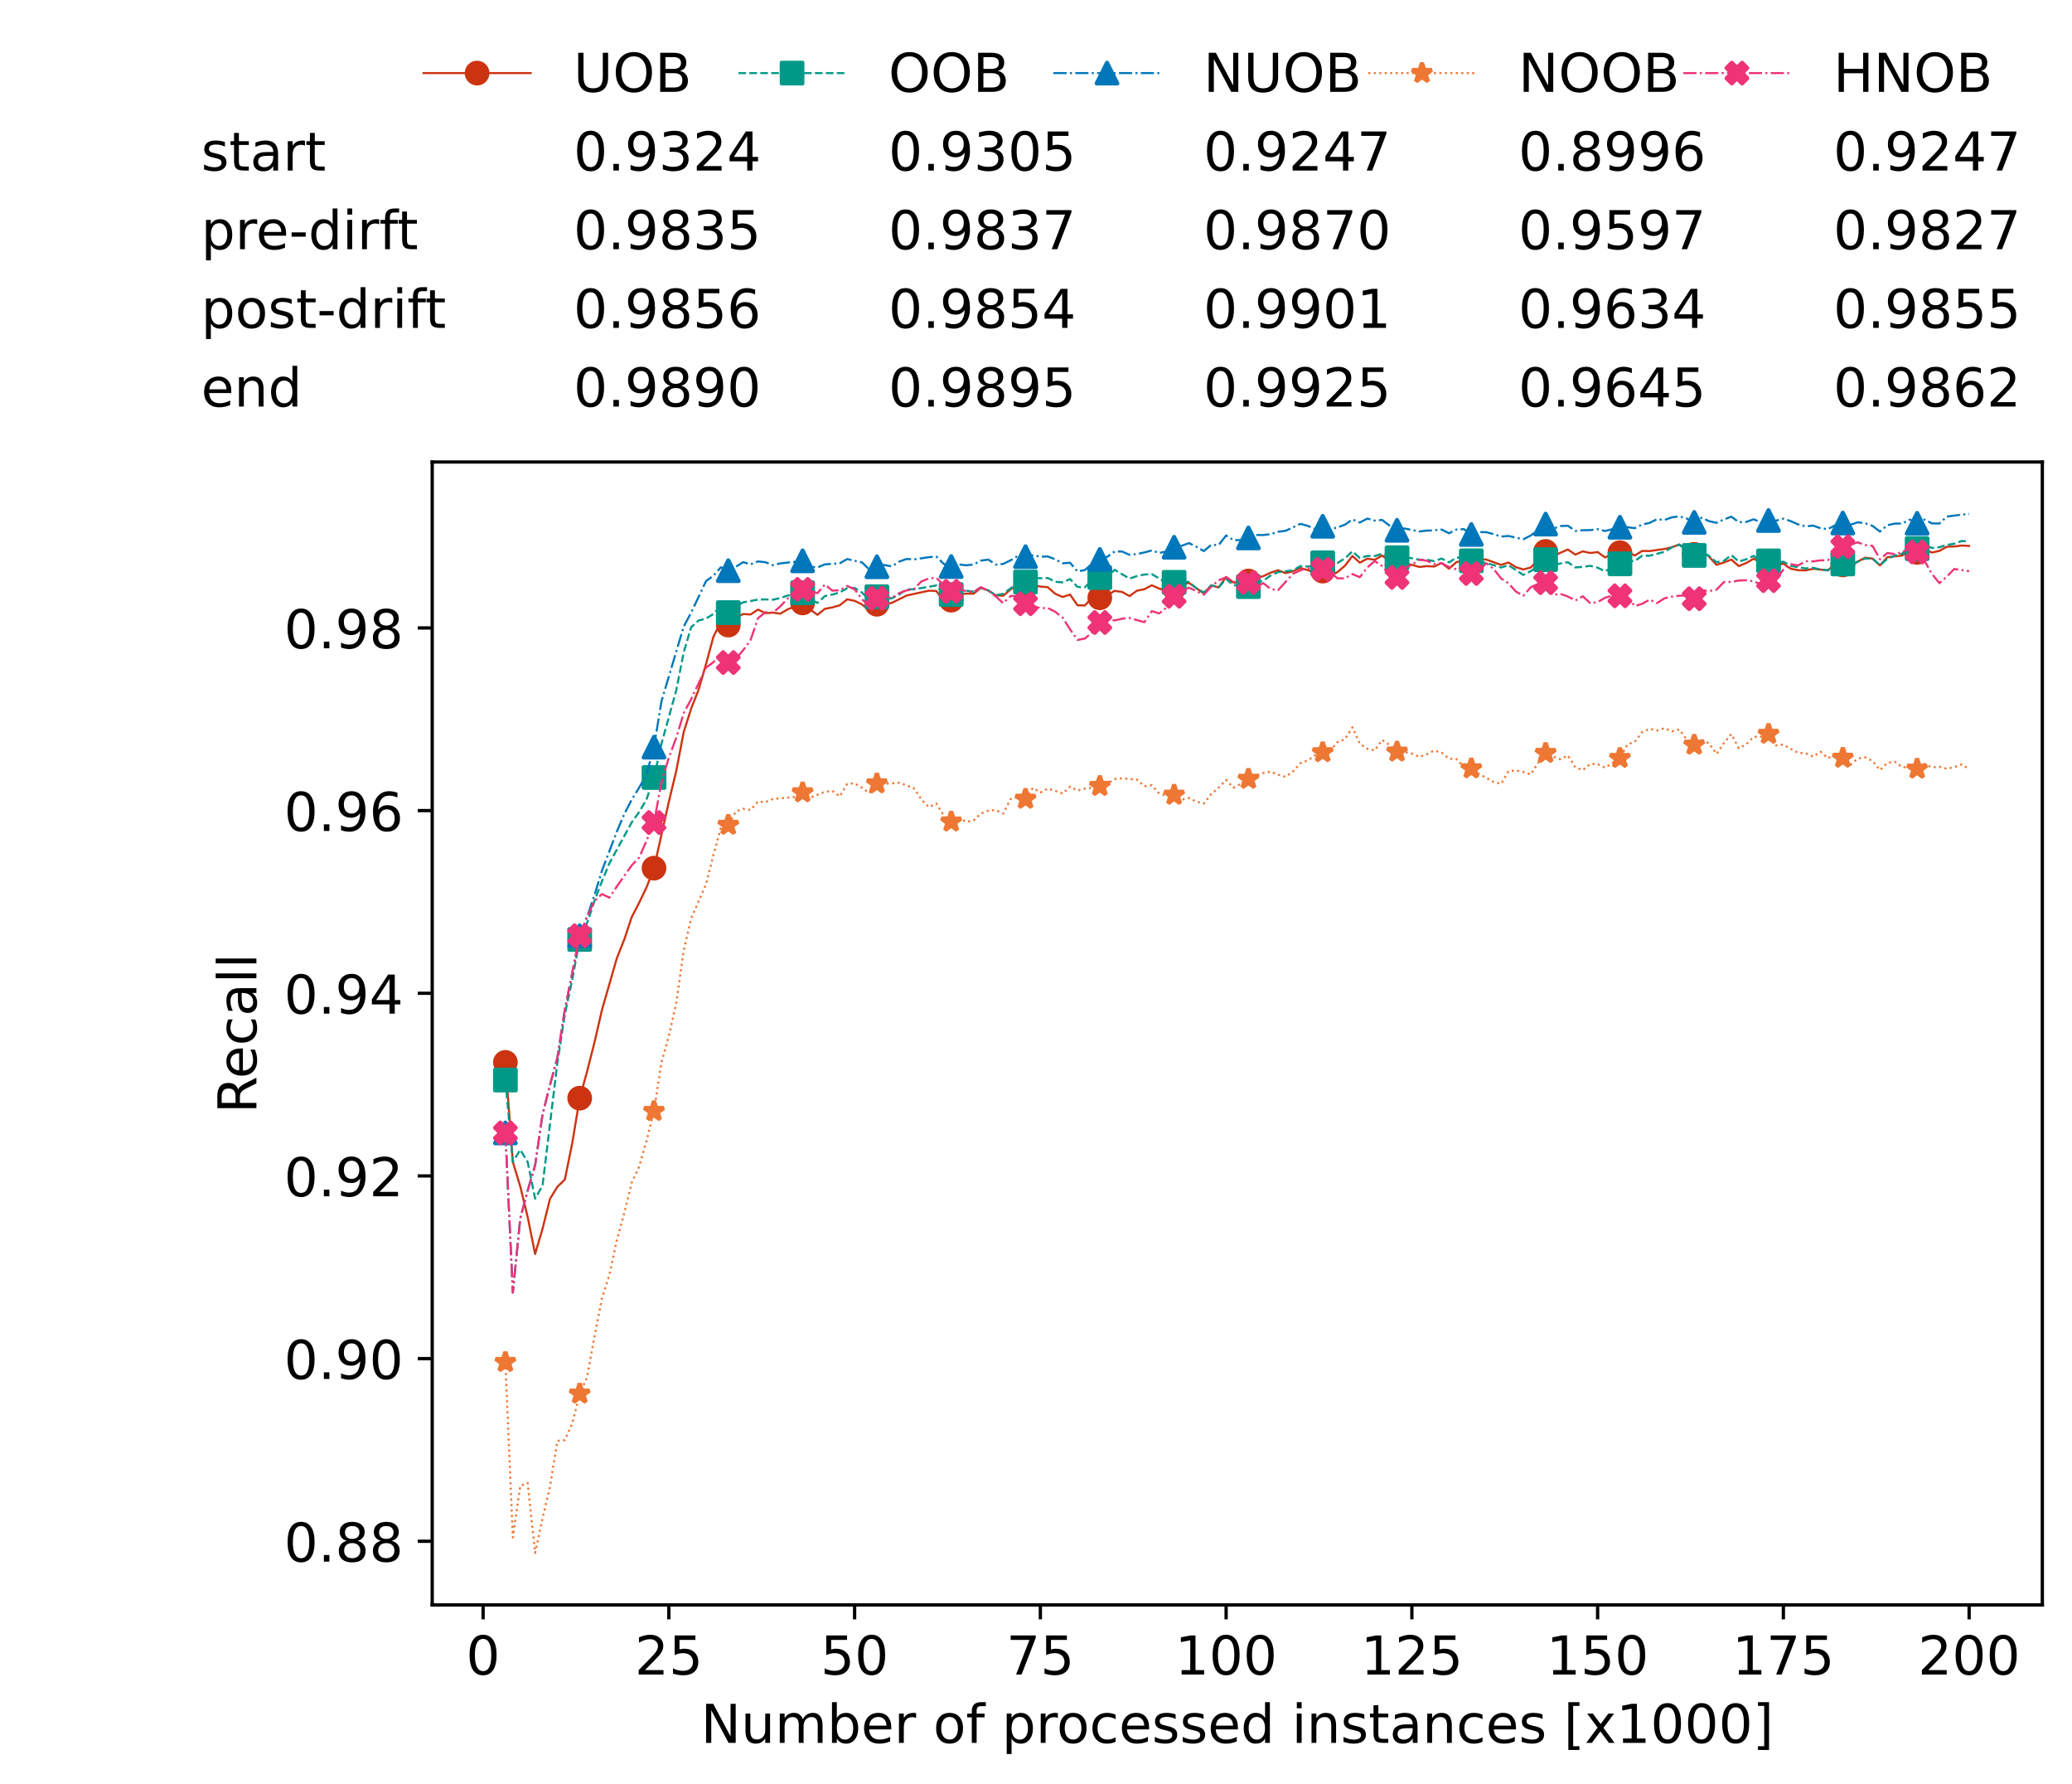 <?xml version="1.0" encoding="utf-8" standalone="no"?>
<!DOCTYPE svg PUBLIC "-//W3C//DTD SVG 1.1//EN"
  "http://www.w3.org/Graphics/SVG/1.1/DTD/svg11.dtd">
<!-- Created with matplotlib (https://matplotlib.org/) -->
<svg height="432.615pt" version="1.1" viewBox="0 0 502.65 432.615" width="502.65pt" xmlns="http://www.w3.org/2000/svg" xmlns:xlink="http://www.w3.org/1999/xlink">
 <defs>
  <style type="text/css">*{stroke-linecap:butt;stroke-linejoin:round;}</style>
 </defs>
 <g id="figure_1">
  <g id="patch_1">
   <path d="M 0 432.615 
L 502.65 432.615 
L 502.65 0 
L 0 0 
z
" style="fill:#ffffff;"/>
  </g>
  <g id="axes_1">
   <g id="patch_2">
    <path d="M 104.85 389.252 
L 495.45 389.252 
L 495.45 112.052 
L 104.85 112.052 
z
" style="fill:#ffffff;"/>
   </g>
   <g id="matplotlib.axis_1">
    <g id="xtick_1">
     <g id="line2d_1">
      <defs>
       <path d="M 0 0 
L 0 3.5 
" id="m33f40455c0" style="stroke:#000000;stroke-width:0.8;"/>
      </defs>
      <g>
       <use style="stroke:#000000;stroke-width:0.8;" x="117.197" xlink:href="#m33f40455c0" y="389.252"/>
      </g>
     </g>
     <g id="text_1">
      <!-- 0 -->
      <g transform="translate(113.061 406.13)scale(0.13 -0.13)">
       <defs>
        <path d="M 31.781 66.406 
Q 24.172 66.406 20.328 58.906 
Q 16.5 51.422 16.5 36.375 
Q 16.5 21.391 20.328 13.891 
Q 24.172 6.391 31.781 6.391 
Q 39.453 6.391 43.281 13.891 
Q 47.125 21.391 47.125 36.375 
Q 47.125 51.422 43.281 58.906 
Q 39.453 66.406 31.781 66.406 
z
M 31.781 74.219 
Q 44.047 74.219 50.516 64.516 
Q 56.984 54.828 56.984 36.375 
Q 56.984 17.969 50.516 8.266 
Q 44.047 -1.422 31.781 -1.422 
Q 19.531 -1.422 13.062 8.266 
Q 6.594 17.969 6.594 36.375 
Q 6.594 54.828 13.062 64.516 
Q 19.531 74.219 31.781 74.219 
z
" id="DejaVuSans-48"/>
       </defs>
       <use xlink:href="#DejaVuSans-48"/>
      </g>
     </g>
    </g>
    <g id="xtick_2">
     <g id="line2d_2">
      <g>
       <use style="stroke:#000000;stroke-width:0.8;" x="162.259" xlink:href="#m33f40455c0" y="389.252"/>
      </g>
     </g>
     <g id="text_2">
      <!-- 25 -->
      <g transform="translate(153.988 406.13)scale(0.13 -0.13)">
       <defs>
        <path d="M 19.188 8.297 
L 53.609 8.297 
L 53.609 0 
L 7.328 0 
L 7.328 8.297 
Q 12.938 14.109 22.625 23.891 
Q 32.328 33.688 34.812 36.531 
Q 39.547 41.844 41.422 45.531 
Q 43.312 49.219 43.312 52.781 
Q 43.312 58.594 39.234 62.25 
Q 35.156 65.922 28.609 65.922 
Q 23.969 65.922 18.812 64.312 
Q 13.672 62.703 7.812 59.422 
L 7.812 69.391 
Q 13.766 71.781 18.938 73 
Q 24.125 74.219 28.422 74.219 
Q 39.75 74.219 46.484 68.547 
Q 53.219 62.891 53.219 53.422 
Q 53.219 48.922 51.531 44.891 
Q 49.859 40.875 45.406 35.406 
Q 44.188 33.984 37.641 27.219 
Q 31.109 20.453 19.188 8.297 
z
" id="DejaVuSans-50"/>
        <path d="M 10.797 72.906 
L 49.516 72.906 
L 49.516 64.594 
L 19.828 64.594 
L 19.828 46.734 
Q 21.969 47.469 24.109 47.828 
Q 26.266 48.188 28.422 48.188 
Q 40.625 48.188 47.75 41.5 
Q 54.891 34.812 54.891 23.391 
Q 54.891 11.625 47.562 5.094 
Q 40.234 -1.422 26.906 -1.422 
Q 22.312 -1.422 17.547 -0.641 
Q 12.797 0.141 7.719 1.703 
L 7.719 11.625 
Q 12.109 9.234 16.797 8.062 
Q 21.484 6.891 26.703 6.891 
Q 35.156 6.891 40.078 11.328 
Q 45.016 15.766 45.016 23.391 
Q 45.016 31 40.078 35.438 
Q 35.156 39.891 26.703 39.891 
Q 22.75 39.891 18.812 39.016 
Q 14.891 38.141 10.797 36.281 
z
" id="DejaVuSans-53"/>
       </defs>
       <use xlink:href="#DejaVuSans-50"/>
       <use x="63.623" xlink:href="#DejaVuSans-53"/>
      </g>
     </g>
    </g>
    <g id="xtick_3">
     <g id="line2d_3">
      <g>
       <use style="stroke:#000000;stroke-width:0.8;" x="207.322" xlink:href="#m33f40455c0" y="389.252"/>
      </g>
     </g>
     <g id="text_3">
      <!-- 50 -->
      <g transform="translate(199.05 406.13)scale(0.13 -0.13)">
       <use xlink:href="#DejaVuSans-53"/>
       <use x="63.623" xlink:href="#DejaVuSans-48"/>
      </g>
     </g>
    </g>
    <g id="xtick_4">
     <g id="line2d_4">
      <g>
       <use style="stroke:#000000;stroke-width:0.8;" x="252.384" xlink:href="#m33f40455c0" y="389.252"/>
      </g>
     </g>
     <g id="text_4">
      <!-- 75 -->
      <g transform="translate(244.113 406.13)scale(0.13 -0.13)">
       <defs>
        <path d="M 8.203 72.906 
L 55.078 72.906 
L 55.078 68.703 
L 28.609 0 
L 18.312 0 
L 43.219 64.594 
L 8.203 64.594 
z
" id="DejaVuSans-55"/>
       </defs>
       <use xlink:href="#DejaVuSans-55"/>
       <use x="63.623" xlink:href="#DejaVuSans-53"/>
      </g>
     </g>
    </g>
    <g id="xtick_5">
     <g id="line2d_5">
      <g>
       <use style="stroke:#000000;stroke-width:0.8;" x="297.446" xlink:href="#m33f40455c0" y="389.252"/>
      </g>
     </g>
     <g id="text_5">
      <!-- 100 -->
      <g transform="translate(285.039 406.13)scale(0.13 -0.13)">
       <defs>
        <path d="M 12.406 8.297 
L 28.516 8.297 
L 28.516 63.922 
L 10.984 60.406 
L 10.984 69.391 
L 28.422 72.906 
L 38.281 72.906 
L 38.281 8.297 
L 54.391 8.297 
L 54.391 0 
L 12.406 0 
z
" id="DejaVuSans-49"/>
       </defs>
       <use xlink:href="#DejaVuSans-49"/>
       <use x="63.623" xlink:href="#DejaVuSans-48"/>
       <use x="127.246" xlink:href="#DejaVuSans-48"/>
      </g>
     </g>
    </g>
    <g id="xtick_6">
     <g id="line2d_6">
      <g>
       <use style="stroke:#000000;stroke-width:0.8;" x="342.509" xlink:href="#m33f40455c0" y="389.252"/>
      </g>
     </g>
     <g id="text_6">
      <!-- 125 -->
      <g transform="translate(330.102 406.13)scale(0.13 -0.13)">
       <use xlink:href="#DejaVuSans-49"/>
       <use x="63.623" xlink:href="#DejaVuSans-50"/>
       <use x="127.246" xlink:href="#DejaVuSans-53"/>
      </g>
     </g>
    </g>
    <g id="xtick_7">
     <g id="line2d_7">
      <g>
       <use style="stroke:#000000;stroke-width:0.8;" x="387.571" xlink:href="#m33f40455c0" y="389.252"/>
      </g>
     </g>
     <g id="text_7">
      <!-- 150 -->
      <g transform="translate(375.164 406.13)scale(0.13 -0.13)">
       <use xlink:href="#DejaVuSans-49"/>
       <use x="63.623" xlink:href="#DejaVuSans-53"/>
       <use x="127.246" xlink:href="#DejaVuSans-48"/>
      </g>
     </g>
    </g>
    <g id="xtick_8">
     <g id="line2d_8">
      <g>
       <use style="stroke:#000000;stroke-width:0.8;" x="432.633" xlink:href="#m33f40455c0" y="389.252"/>
      </g>
     </g>
     <g id="text_8">
      <!-- 175 -->
      <g transform="translate(420.226 406.13)scale(0.13 -0.13)">
       <use xlink:href="#DejaVuSans-49"/>
       <use x="63.623" xlink:href="#DejaVuSans-55"/>
       <use x="127.246" xlink:href="#DejaVuSans-53"/>
      </g>
     </g>
    </g>
    <g id="xtick_9">
     <g id="line2d_9">
      <g>
       <use style="stroke:#000000;stroke-width:0.8;" x="477.695" xlink:href="#m33f40455c0" y="389.252"/>
      </g>
     </g>
     <g id="text_9">
      <!-- 200 -->
      <g transform="translate(465.289 406.13)scale(0.13 -0.13)">
       <use xlink:href="#DejaVuSans-50"/>
       <use x="63.623" xlink:href="#DejaVuSans-48"/>
       <use x="127.246" xlink:href="#DejaVuSans-48"/>
      </g>
     </g>
    </g>
    <g id="text_10">
     <!-- Number of processed instances [x1000] -->
     <g transform="translate(170.025 422.711)scale(0.13 -0.13)">
      <defs>
       <path d="M 9.812 72.906 
L 23.094 72.906 
L 55.422 11.922 
L 55.422 72.906 
L 64.984 72.906 
L 64.984 0 
L 51.703 0 
L 19.391 60.984 
L 19.391 0 
L 9.812 0 
z
" id="DejaVuSans-78"/>
       <path d="M 8.5 21.578 
L 8.5 54.688 
L 17.484 54.688 
L 17.484 21.922 
Q 17.484 14.156 20.5 10.266 
Q 23.531 6.391 29.594 6.391 
Q 36.859 6.391 41.078 11.031 
Q 45.312 15.672 45.312 23.688 
L 45.312 54.688 
L 54.297 54.688 
L 54.297 0 
L 45.312 0 
L 45.312 8.406 
Q 42.047 3.422 37.719 1 
Q 33.406 -1.422 27.688 -1.422 
Q 18.266 -1.422 13.375 4.438 
Q 8.5 10.297 8.5 21.578 
z
M 31.109 56 
z
" id="DejaVuSans-117"/>
       <path d="M 52 44.188 
Q 55.375 50.25 60.062 53.125 
Q 64.75 56 71.094 56 
Q 79.641 56 84.281 50.016 
Q 88.922 44.047 88.922 33.016 
L 88.922 0 
L 79.891 0 
L 79.891 32.719 
Q 79.891 40.578 77.094 44.375 
Q 74.312 48.188 68.609 48.188 
Q 61.625 48.188 57.562 43.547 
Q 53.516 38.922 53.516 30.906 
L 53.516 0 
L 44.484 0 
L 44.484 32.719 
Q 44.484 40.625 41.703 44.406 
Q 38.922 48.188 33.109 48.188 
Q 26.219 48.188 22.156 43.531 
Q 18.109 38.875 18.109 30.906 
L 18.109 0 
L 9.078 0 
L 9.078 54.688 
L 18.109 54.688 
L 18.109 46.188 
Q 21.188 51.219 25.484 53.609 
Q 29.781 56 35.688 56 
Q 41.656 56 45.828 52.969 
Q 50 49.953 52 44.188 
z
" id="DejaVuSans-109"/>
       <path d="M 48.688 27.297 
Q 48.688 37.203 44.609 42.844 
Q 40.531 48.484 33.406 48.484 
Q 26.266 48.484 22.188 42.844 
Q 18.109 37.203 18.109 27.297 
Q 18.109 17.391 22.188 11.75 
Q 26.266 6.109 33.406 6.109 
Q 40.531 6.109 44.609 11.75 
Q 48.688 17.391 48.688 27.297 
z
M 18.109 46.391 
Q 20.953 51.266 25.266 53.625 
Q 29.594 56 35.594 56 
Q 45.562 56 51.781 48.094 
Q 58.016 40.188 58.016 27.297 
Q 58.016 14.406 51.781 6.484 
Q 45.562 -1.422 35.594 -1.422 
Q 29.594 -1.422 25.266 0.953 
Q 20.953 3.328 18.109 8.203 
L 18.109 0 
L 9.078 0 
L 9.078 75.984 
L 18.109 75.984 
z
" id="DejaVuSans-98"/>
       <path d="M 56.203 29.594 
L 56.203 25.203 
L 14.891 25.203 
Q 15.484 15.922 20.484 11.062 
Q 25.484 6.203 34.422 6.203 
Q 39.594 6.203 44.453 7.469 
Q 49.312 8.734 54.109 11.281 
L 54.109 2.781 
Q 49.266 0.734 44.188 -0.344 
Q 39.109 -1.422 33.891 -1.422 
Q 20.797 -1.422 13.156 6.188 
Q 5.516 13.812 5.516 26.812 
Q 5.516 40.234 12.766 48.109 
Q 20.016 56 32.328 56 
Q 43.359 56 49.781 48.891 
Q 56.203 41.797 56.203 29.594 
z
M 47.219 32.234 
Q 47.125 39.594 43.094 43.984 
Q 39.062 48.391 32.422 48.391 
Q 24.906 48.391 20.391 44.141 
Q 15.875 39.891 15.188 32.172 
z
" id="DejaVuSans-101"/>
       <path d="M 41.109 46.297 
Q 39.594 47.172 37.812 47.578 
Q 36.031 48 33.891 48 
Q 26.266 48 22.188 43.047 
Q 18.109 38.094 18.109 28.812 
L 18.109 0 
L 9.078 0 
L 9.078 54.688 
L 18.109 54.688 
L 18.109 46.188 
Q 20.953 51.172 25.484 53.578 
Q 30.031 56 36.531 56 
Q 37.453 56 38.578 55.875 
Q 39.703 55.766 41.062 55.516 
z
" id="DejaVuSans-114"/>
       <path id="DejaVuSans-32"/>
       <path d="M 30.609 48.391 
Q 23.391 48.391 19.188 42.75 
Q 14.984 37.109 14.984 27.297 
Q 14.984 17.484 19.156 11.844 
Q 23.344 6.203 30.609 6.203 
Q 37.797 6.203 41.984 11.859 
Q 46.188 17.531 46.188 27.297 
Q 46.188 37.016 41.984 42.703 
Q 37.797 48.391 30.609 48.391 
z
M 30.609 56 
Q 42.328 56 49.016 48.375 
Q 55.719 40.766 55.719 27.297 
Q 55.719 13.875 49.016 6.219 
Q 42.328 -1.422 30.609 -1.422 
Q 18.844 -1.422 12.172 6.219 
Q 5.516 13.875 5.516 27.297 
Q 5.516 40.766 12.172 48.375 
Q 18.844 56 30.609 56 
z
" id="DejaVuSans-111"/>
       <path d="M 37.109 75.984 
L 37.109 68.5 
L 28.516 68.5 
Q 23.688 68.5 21.797 66.547 
Q 19.922 64.594 19.922 59.516 
L 19.922 54.688 
L 34.719 54.688 
L 34.719 47.703 
L 19.922 47.703 
L 19.922 0 
L 10.891 0 
L 10.891 47.703 
L 2.297 47.703 
L 2.297 54.688 
L 10.891 54.688 
L 10.891 58.5 
Q 10.891 67.625 15.141 71.797 
Q 19.391 75.984 28.609 75.984 
z
" id="DejaVuSans-102"/>
       <path d="M 18.109 8.203 
L 18.109 -20.797 
L 9.078 -20.797 
L 9.078 54.688 
L 18.109 54.688 
L 18.109 46.391 
Q 20.953 51.266 25.266 53.625 
Q 29.594 56 35.594 56 
Q 45.562 56 51.781 48.094 
Q 58.016 40.188 58.016 27.297 
Q 58.016 14.406 51.781 6.484 
Q 45.562 -1.422 35.594 -1.422 
Q 29.594 -1.422 25.266 0.953 
Q 20.953 3.328 18.109 8.203 
z
M 48.688 27.297 
Q 48.688 37.203 44.609 42.844 
Q 40.531 48.484 33.406 48.484 
Q 26.266 48.484 22.188 42.844 
Q 18.109 37.203 18.109 27.297 
Q 18.109 17.391 22.188 11.75 
Q 26.266 6.109 33.406 6.109 
Q 40.531 6.109 44.609 11.75 
Q 48.688 17.391 48.688 27.297 
z
" id="DejaVuSans-112"/>
       <path d="M 48.781 52.594 
L 48.781 44.188 
Q 44.969 46.297 41.141 47.344 
Q 37.312 48.391 33.406 48.391 
Q 24.656 48.391 19.812 42.844 
Q 14.984 37.312 14.984 27.297 
Q 14.984 17.281 19.812 11.734 
Q 24.656 6.203 33.406 6.203 
Q 37.312 6.203 41.141 7.25 
Q 44.969 8.297 48.781 10.406 
L 48.781 2.094 
Q 45.016 0.344 40.984 -0.531 
Q 36.969 -1.422 32.422 -1.422 
Q 20.062 -1.422 12.781 6.344 
Q 5.516 14.109 5.516 27.297 
Q 5.516 40.672 12.859 48.328 
Q 20.219 56 33.016 56 
Q 37.156 56 41.109 55.141 
Q 45.062 54.297 48.781 52.594 
z
" id="DejaVuSans-99"/>
       <path d="M 44.281 53.078 
L 44.281 44.578 
Q 40.484 46.531 36.375 47.5 
Q 32.281 48.484 27.875 48.484 
Q 21.188 48.484 17.844 46.438 
Q 14.5 44.391 14.5 40.281 
Q 14.5 37.156 16.891 35.375 
Q 19.281 33.594 26.516 31.984 
L 29.594 31.297 
Q 39.156 29.25 43.188 25.516 
Q 47.219 21.781 47.219 15.094 
Q 47.219 7.469 41.188 3.016 
Q 35.156 -1.422 24.609 -1.422 
Q 20.219 -1.422 15.453 -0.562 
Q 10.688 0.297 5.422 2 
L 5.422 11.281 
Q 10.406 8.688 15.234 7.391 
Q 20.062 6.109 24.812 6.109 
Q 31.156 6.109 34.562 8.281 
Q 37.984 10.453 37.984 14.406 
Q 37.984 18.062 35.516 20.016 
Q 33.062 21.969 24.703 23.781 
L 21.578 24.516 
Q 13.234 26.266 9.516 29.906 
Q 5.812 33.547 5.812 39.891 
Q 5.812 47.609 11.281 51.797 
Q 16.75 56 26.812 56 
Q 31.781 56 36.172 55.266 
Q 40.578 54.547 44.281 53.078 
z
" id="DejaVuSans-115"/>
       <path d="M 45.406 46.391 
L 45.406 75.984 
L 54.391 75.984 
L 54.391 0 
L 45.406 0 
L 45.406 8.203 
Q 42.578 3.328 38.25 0.953 
Q 33.938 -1.422 27.875 -1.422 
Q 17.969 -1.422 11.734 6.484 
Q 5.516 14.406 5.516 27.297 
Q 5.516 40.188 11.734 48.094 
Q 17.969 56 27.875 56 
Q 33.938 56 38.25 53.625 
Q 42.578 51.266 45.406 46.391 
z
M 14.797 27.297 
Q 14.797 17.391 18.875 11.75 
Q 22.953 6.109 30.078 6.109 
Q 37.203 6.109 41.297 11.75 
Q 45.406 17.391 45.406 27.297 
Q 45.406 37.203 41.297 42.844 
Q 37.203 48.484 30.078 48.484 
Q 22.953 48.484 18.875 42.844 
Q 14.797 37.203 14.797 27.297 
z
" id="DejaVuSans-100"/>
       <path d="M 9.422 54.688 
L 18.406 54.688 
L 18.406 0 
L 9.422 0 
z
M 9.422 75.984 
L 18.406 75.984 
L 18.406 64.594 
L 9.422 64.594 
z
" id="DejaVuSans-105"/>
       <path d="M 54.891 33.016 
L 54.891 0 
L 45.906 0 
L 45.906 32.719 
Q 45.906 40.484 42.875 44.328 
Q 39.844 48.188 33.797 48.188 
Q 26.516 48.188 22.312 43.547 
Q 18.109 38.922 18.109 30.906 
L 18.109 0 
L 9.078 0 
L 9.078 54.688 
L 18.109 54.688 
L 18.109 46.188 
Q 21.344 51.125 25.703 53.562 
Q 30.078 56 35.797 56 
Q 45.219 56 50.047 50.172 
Q 54.891 44.344 54.891 33.016 
z
" id="DejaVuSans-110"/>
       <path d="M 18.312 70.219 
L 18.312 54.688 
L 36.812 54.688 
L 36.812 47.703 
L 18.312 47.703 
L 18.312 18.016 
Q 18.312 11.328 20.141 9.422 
Q 21.969 7.516 27.594 7.516 
L 36.812 7.516 
L 36.812 0 
L 27.594 0 
Q 17.188 0 13.234 3.875 
Q 9.281 7.766 9.281 18.016 
L 9.281 47.703 
L 2.688 47.703 
L 2.688 54.688 
L 9.281 54.688 
L 9.281 70.219 
z
" id="DejaVuSans-116"/>
       <path d="M 34.281 27.484 
Q 23.391 27.484 19.188 25 
Q 14.984 22.516 14.984 16.5 
Q 14.984 11.719 18.141 8.906 
Q 21.297 6.109 26.703 6.109 
Q 34.188 6.109 38.703 11.406 
Q 43.219 16.703 43.219 25.484 
L 43.219 27.484 
z
M 52.203 31.203 
L 52.203 0 
L 43.219 0 
L 43.219 8.297 
Q 40.141 3.328 35.547 0.953 
Q 30.953 -1.422 24.312 -1.422 
Q 15.922 -1.422 10.953 3.297 
Q 6 8.016 6 15.922 
Q 6 25.141 12.172 29.828 
Q 18.359 34.516 30.609 34.516 
L 43.219 34.516 
L 43.219 35.406 
Q 43.219 41.609 39.141 45 
Q 35.062 48.391 27.688 48.391 
Q 23 48.391 18.547 47.266 
Q 14.109 46.141 10.016 43.891 
L 10.016 52.203 
Q 14.938 54.109 19.578 55.047 
Q 24.219 56 28.609 56 
Q 40.484 56 46.344 49.844 
Q 52.203 43.703 52.203 31.203 
z
" id="DejaVuSans-97"/>
       <path d="M 8.594 75.984 
L 29.297 75.984 
L 29.297 69 
L 17.578 69 
L 17.578 -6.203 
L 29.297 -6.203 
L 29.297 -13.188 
L 8.594 -13.188 
z
" id="DejaVuSans-91"/>
       <path d="M 54.891 54.688 
L 35.109 28.078 
L 55.906 0 
L 45.312 0 
L 29.391 21.484 
L 13.484 0 
L 2.875 0 
L 24.125 28.609 
L 4.688 54.688 
L 15.281 54.688 
L 29.781 35.203 
L 44.281 54.688 
z
" id="DejaVuSans-120"/>
       <path d="M 30.422 75.984 
L 30.422 -13.188 
L 9.719 -13.188 
L 9.719 -6.203 
L 21.391 -6.203 
L 21.391 69 
L 9.719 69 
L 9.719 75.984 
z
" id="DejaVuSans-93"/>
      </defs>
      <use xlink:href="#DejaVuSans-78"/>
      <use x="74.805" xlink:href="#DejaVuSans-117"/>
      <use x="138.184" xlink:href="#DejaVuSans-109"/>
      <use x="235.596" xlink:href="#DejaVuSans-98"/>
      <use x="299.072" xlink:href="#DejaVuSans-101"/>
      <use x="360.596" xlink:href="#DejaVuSans-114"/>
      <use x="401.709" xlink:href="#DejaVuSans-32"/>
      <use x="433.496" xlink:href="#DejaVuSans-111"/>
      <use x="494.678" xlink:href="#DejaVuSans-102"/>
      <use x="529.883" xlink:href="#DejaVuSans-32"/>
      <use x="561.67" xlink:href="#DejaVuSans-112"/>
      <use x="625.146" xlink:href="#DejaVuSans-114"/>
      <use x="664.01" xlink:href="#DejaVuSans-111"/>
      <use x="725.191" xlink:href="#DejaVuSans-99"/>
      <use x="780.172" xlink:href="#DejaVuSans-101"/>
      <use x="841.695" xlink:href="#DejaVuSans-115"/>
      <use x="893.795" xlink:href="#DejaVuSans-115"/>
      <use x="945.895" xlink:href="#DejaVuSans-101"/>
      <use x="1007.418" xlink:href="#DejaVuSans-100"/>
      <use x="1070.895" xlink:href="#DejaVuSans-32"/>
      <use x="1102.682" xlink:href="#DejaVuSans-105"/>
      <use x="1130.465" xlink:href="#DejaVuSans-110"/>
      <use x="1193.844" xlink:href="#DejaVuSans-115"/>
      <use x="1245.943" xlink:href="#DejaVuSans-116"/>
      <use x="1285.152" xlink:href="#DejaVuSans-97"/>
      <use x="1346.432" xlink:href="#DejaVuSans-110"/>
      <use x="1409.811" xlink:href="#DejaVuSans-99"/>
      <use x="1464.791" xlink:href="#DejaVuSans-101"/>
      <use x="1526.314" xlink:href="#DejaVuSans-115"/>
      <use x="1578.414" xlink:href="#DejaVuSans-32"/>
      <use x="1610.201" xlink:href="#DejaVuSans-91"/>
      <use x="1649.215" xlink:href="#DejaVuSans-120"/>
      <use x="1708.395" xlink:href="#DejaVuSans-49"/>
      <use x="1772.018" xlink:href="#DejaVuSans-48"/>
      <use x="1835.641" xlink:href="#DejaVuSans-48"/>
      <use x="1899.264" xlink:href="#DejaVuSans-48"/>
      <use x="1962.887" xlink:href="#DejaVuSans-93"/>
     </g>
    </g>
   </g>
   <g id="matplotlib.axis_2">
    <g id="ytick_1">
     <g id="line2d_10">
      <defs>
       <path d="M 0 0 
L -3.5 0 
" id="m6aa829c848" style="stroke:#000000;stroke-width:0.8;"/>
      </defs>
      <g>
       <use style="stroke:#000000;stroke-width:0.8;" x="104.85" xlink:href="#m6aa829c848" y="373.811"/>
      </g>
     </g>
     <g id="text_11">
      <!-- 0.88 -->
      <g transform="translate(68.905 378.75)scale(0.13 -0.13)">
       <defs>
        <path d="M 10.688 12.406 
L 21 12.406 
L 21 0 
L 10.688 0 
z
" id="DejaVuSans-46"/>
        <path d="M 31.781 34.625 
Q 24.75 34.625 20.719 30.859 
Q 16.703 27.094 16.703 20.516 
Q 16.703 13.922 20.719 10.156 
Q 24.75 6.391 31.781 6.391 
Q 38.812 6.391 42.859 10.172 
Q 46.922 13.969 46.922 20.516 
Q 46.922 27.094 42.891 30.859 
Q 38.875 34.625 31.781 34.625 
z
M 21.922 38.812 
Q 15.578 40.375 12.031 44.719 
Q 8.5 49.078 8.5 55.328 
Q 8.5 64.062 14.719 69.141 
Q 20.953 74.219 31.781 74.219 
Q 42.672 74.219 48.875 69.141 
Q 55.078 64.062 55.078 55.328 
Q 55.078 49.078 51.531 44.719 
Q 48 40.375 41.703 38.812 
Q 48.828 37.156 52.797 32.312 
Q 56.781 27.484 56.781 20.516 
Q 56.781 9.906 50.312 4.234 
Q 43.844 -1.422 31.781 -1.422 
Q 19.734 -1.422 13.25 4.234 
Q 6.781 9.906 6.781 20.516 
Q 6.781 27.484 10.781 32.312 
Q 14.797 37.156 21.922 38.812 
z
M 18.312 54.391 
Q 18.312 48.734 21.844 45.562 
Q 25.391 42.391 31.781 42.391 
Q 38.141 42.391 41.719 45.562 
Q 45.312 48.734 45.312 54.391 
Q 45.312 60.062 41.719 63.234 
Q 38.141 66.406 31.781 66.406 
Q 25.391 66.406 21.844 63.234 
Q 18.312 60.062 18.312 54.391 
z
" id="DejaVuSans-56"/>
       </defs>
       <use xlink:href="#DejaVuSans-48"/>
       <use x="63.623" xlink:href="#DejaVuSans-46"/>
       <use x="95.41" xlink:href="#DejaVuSans-56"/>
       <use x="159.033" xlink:href="#DejaVuSans-56"/>
      </g>
     </g>
    </g>
    <g id="ytick_2">
     <g id="line2d_11">
      <g>
       <use style="stroke:#000000;stroke-width:0.8;" x="104.85" xlink:href="#m6aa829c848" y="329.508"/>
      </g>
     </g>
     <g id="text_12">
      <!-- 0.90 -->
      <g transform="translate(68.905 334.447)scale(0.13 -0.13)">
       <defs>
        <path d="M 10.984 1.516 
L 10.984 10.5 
Q 14.703 8.734 18.5 7.812 
Q 22.312 6.891 25.984 6.891 
Q 35.75 6.891 40.891 13.453 
Q 46.047 20.016 46.781 33.406 
Q 43.953 29.203 39.594 26.953 
Q 35.25 24.703 29.984 24.703 
Q 19.047 24.703 12.672 31.312 
Q 6.297 37.938 6.297 49.422 
Q 6.297 60.641 12.938 67.422 
Q 19.578 74.219 30.609 74.219 
Q 43.266 74.219 49.922 64.516 
Q 56.594 54.828 56.594 36.375 
Q 56.594 19.141 48.406 8.859 
Q 40.234 -1.422 26.422 -1.422 
Q 22.703 -1.422 18.891 -0.688 
Q 15.094 0.047 10.984 1.516 
z
M 30.609 32.422 
Q 37.25 32.422 41.125 36.953 
Q 45.016 41.5 45.016 49.422 
Q 45.016 57.281 41.125 61.844 
Q 37.25 66.406 30.609 66.406 
Q 23.969 66.406 20.094 61.844 
Q 16.219 57.281 16.219 49.422 
Q 16.219 41.5 20.094 36.953 
Q 23.969 32.422 30.609 32.422 
z
" id="DejaVuSans-57"/>
       </defs>
       <use xlink:href="#DejaVuSans-48"/>
       <use x="63.623" xlink:href="#DejaVuSans-46"/>
       <use x="95.41" xlink:href="#DejaVuSans-57"/>
       <use x="159.033" xlink:href="#DejaVuSans-48"/>
      </g>
     </g>
    </g>
    <g id="ytick_3">
     <g id="line2d_12">
      <g>
       <use style="stroke:#000000;stroke-width:0.8;" x="104.85" xlink:href="#m6aa829c848" y="285.205"/>
      </g>
     </g>
     <g id="text_13">
      <!-- 0.92 -->
      <g transform="translate(68.905 290.144)scale(0.13 -0.13)">
       <use xlink:href="#DejaVuSans-48"/>
       <use x="63.623" xlink:href="#DejaVuSans-46"/>
       <use x="95.41" xlink:href="#DejaVuSans-57"/>
       <use x="159.033" xlink:href="#DejaVuSans-50"/>
      </g>
     </g>
    </g>
    <g id="ytick_4">
     <g id="line2d_13">
      <g>
       <use style="stroke:#000000;stroke-width:0.8;" x="104.85" xlink:href="#m6aa829c848" y="240.902"/>
      </g>
     </g>
     <g id="text_14">
      <!-- 0.94 -->
      <g transform="translate(68.905 245.841)scale(0.13 -0.13)">
       <defs>
        <path d="M 37.797 64.312 
L 12.891 25.391 
L 37.797 25.391 
z
M 35.203 72.906 
L 47.609 72.906 
L 47.609 25.391 
L 58.016 25.391 
L 58.016 17.188 
L 47.609 17.188 
L 47.609 0 
L 37.797 0 
L 37.797 17.188 
L 4.891 17.188 
L 4.891 26.703 
z
" id="DejaVuSans-52"/>
       </defs>
       <use xlink:href="#DejaVuSans-48"/>
       <use x="63.623" xlink:href="#DejaVuSans-46"/>
       <use x="95.41" xlink:href="#DejaVuSans-57"/>
       <use x="159.033" xlink:href="#DejaVuSans-52"/>
      </g>
     </g>
    </g>
    <g id="ytick_5">
     <g id="line2d_14">
      <g>
       <use style="stroke:#000000;stroke-width:0.8;" x="104.85" xlink:href="#m6aa829c848" y="196.599"/>
      </g>
     </g>
     <g id="text_15">
      <!-- 0.96 -->
      <g transform="translate(68.905 201.538)scale(0.13 -0.13)">
       <defs>
        <path d="M 33.016 40.375 
Q 26.375 40.375 22.484 35.828 
Q 18.609 31.297 18.609 23.391 
Q 18.609 15.531 22.484 10.953 
Q 26.375 6.391 33.016 6.391 
Q 39.656 6.391 43.531 10.953 
Q 47.406 15.531 47.406 23.391 
Q 47.406 31.297 43.531 35.828 
Q 39.656 40.375 33.016 40.375 
z
M 52.594 71.297 
L 52.594 62.312 
Q 48.875 64.062 45.094 64.984 
Q 41.312 65.922 37.594 65.922 
Q 27.828 65.922 22.672 59.328 
Q 17.531 52.734 16.797 39.406 
Q 19.672 43.656 24.016 45.922 
Q 28.375 48.188 33.594 48.188 
Q 44.578 48.188 50.953 41.516 
Q 57.328 34.859 57.328 23.391 
Q 57.328 12.156 50.688 5.359 
Q 44.047 -1.422 33.016 -1.422 
Q 20.359 -1.422 13.672 8.266 
Q 6.984 17.969 6.984 36.375 
Q 6.984 53.656 15.188 63.938 
Q 23.391 74.219 37.203 74.219 
Q 40.922 74.219 44.703 73.484 
Q 48.484 72.75 52.594 71.297 
z
" id="DejaVuSans-54"/>
       </defs>
       <use xlink:href="#DejaVuSans-48"/>
       <use x="63.623" xlink:href="#DejaVuSans-46"/>
       <use x="95.41" xlink:href="#DejaVuSans-57"/>
       <use x="159.033" xlink:href="#DejaVuSans-54"/>
      </g>
     </g>
    </g>
    <g id="ytick_6">
     <g id="line2d_15">
      <g>
       <use style="stroke:#000000;stroke-width:0.8;" x="104.85" xlink:href="#m6aa829c848" y="152.297"/>
      </g>
     </g>
     <g id="text_16">
      <!-- 0.98 -->
      <g transform="translate(68.905 157.236)scale(0.13 -0.13)">
       <use xlink:href="#DejaVuSans-48"/>
       <use x="63.623" xlink:href="#DejaVuSans-46"/>
       <use x="95.41" xlink:href="#DejaVuSans-57"/>
       <use x="159.033" xlink:href="#DejaVuSans-56"/>
      </g>
     </g>
    </g>
    <g id="text_17">
     <!-- Recall -->
     <g transform="translate(62.201 270.044)rotate(-90)scale(0.13 -0.13)">
      <defs>
       <path d="M 44.391 34.188 
Q 47.562 33.109 50.562 29.594 
Q 53.562 26.078 56.594 19.922 
L 66.609 0 
L 56 0 
L 46.688 18.703 
Q 43.062 26.031 39.672 28.422 
Q 36.281 30.812 30.422 30.812 
L 19.672 30.812 
L 19.672 0 
L 9.812 0 
L 9.812 72.906 
L 32.078 72.906 
Q 44.578 72.906 50.734 67.672 
Q 56.891 62.453 56.891 51.906 
Q 56.891 45.016 53.688 40.469 
Q 50.484 35.938 44.391 34.188 
z
M 19.672 64.797 
L 19.672 38.922 
L 32.078 38.922 
Q 39.203 38.922 42.844 42.219 
Q 46.484 45.516 46.484 51.906 
Q 46.484 58.297 42.844 61.547 
Q 39.203 64.797 32.078 64.797 
z
" id="DejaVuSans-82"/>
       <path d="M 9.422 75.984 
L 18.406 75.984 
L 18.406 0 
L 9.422 0 
z
" id="DejaVuSans-108"/>
      </defs>
      <use xlink:href="#DejaVuSans-82"/>
      <use x="64.982" xlink:href="#DejaVuSans-101"/>
      <use x="126.506" xlink:href="#DejaVuSans-99"/>
      <use x="181.486" xlink:href="#DejaVuSans-97"/>
      <use x="242.766" xlink:href="#DejaVuSans-108"/>
      <use x="270.549" xlink:href="#DejaVuSans-108"/>
     </g>
    </g>
   </g>
   <g id="line2d_16"/>
   <g id="line2d_17"/>
   <g id="line2d_18"/>
   <g id="line2d_19"/>
   <g id="line2d_20"/>
   <g id="line2d_21">
    <path clip-path="url(#p75de767be9)" d="M 122.605 257.666 
L 124.407 281.795 
L 126.21 287.746 
L 128.012 295.178 
L 129.815 304.136 
L 131.617 298.016 
L 133.419 290.769 
L 135.222 287.818 
L 137.024 286.088 
L 138.827 277.228 
L 140.629 266.346 
L 142.432 259.83 
L 144.234 252.737 
L 146.037 244.91 
L 149.642 232.39 
L 151.444 227.861 
L 153.247 222.43 
L 155.049 218.946 
L 156.852 215.192 
L 158.654 210.56 
L 162.259 194.456 
L 164.062 186.926 
L 165.864 177.543 
L 167.667 171.87 
L 169.469 167.304 
L 171.272 161.083 
L 173.074 154.427 
L 174.877 150.824 
L 176.679 151.605 
L 178.482 149.839 
L 180.284 148.918 
L 182.087 149.033 
L 183.889 147.84 
L 185.692 148.723 
L 187.494 148.585 
L 189.297 148.836 
L 191.099 147.78 
L 192.902 147.083 
L 194.704 146.225 
L 196.507 147.808 
L 198.309 149.116 
L 200.112 147.657 
L 201.914 147.319 
L 203.717 146.807 
L 205.519 145.355 
L 207.322 145.72 
L 209.124 146.599 
L 210.927 148.126 
L 212.729 146.549 
L 214.532 146.582 
L 216.334 146.219 
L 219.939 144.439 
L 225.347 143.256 
L 227.149 143.342 
L 228.952 145.804 
L 230.754 145.561 
L 232.557 144.206 
L 234.359 143.962 
L 236.162 144 
L 237.964 142.583 
L 239.767 143.228 
L 241.569 144.395 
L 243.372 144.487 
L 245.174 142.945 
L 246.976 141.845 
L 248.779 142.277 
L 250.581 141.938 
L 252.384 142.255 
L 254.186 142.418 
L 255.989 144.011 
L 257.791 144.783 
L 259.594 144.216 
L 261.396 146.799 
L 263.199 146.848 
L 265.001 144.85 
L 266.804 144.976 
L 268.606 144.347 
L 270.409 143.309 
L 272.211 143.561 
L 274.014 144.566 
L 275.816 143.269 
L 277.619 142.897 
L 279.421 141.95 
L 281.224 142.762 
L 283.026 143.318 
L 286.631 141.814 
L 288.434 141.373 
L 292.039 143.933 
L 293.841 141.967 
L 295.644 142.465 
L 297.446 139.926 
L 299.249 141.297 
L 301.051 141.27 
L 302.854 140.919 
L 304.656 140.214 
L 306.459 139.743 
L 308.261 138.892 
L 310.064 138.298 
L 311.866 139.006 
L 313.669 138.563 
L 315.471 137.748 
L 317.274 138.278 
L 319.076 138.961 
L 320.879 138.503 
L 322.681 139.663 
L 324.484 138.738 
L 326.286 137.19 
L 328.089 134.839 
L 329.891 136.474 
L 331.694 135.49 
L 333.496 135.771 
L 335.299 134.728 
L 337.101 136.122 
L 338.904 137.057 
L 340.706 136.837 
L 342.509 136.971 
L 344.311 137.512 
L 346.114 137.307 
L 347.916 137.4 
L 349.719 136.545 
L 351.521 137.922 
L 353.324 136.332 
L 355.126 135.877 
L 356.928 136.458 
L 358.731 135.679 
L 360.533 135.702 
L 364.138 136.999 
L 365.941 136.428 
L 367.743 137.552 
L 369.546 138.115 
L 371.348 137.638 
L 373.151 135.774 
L 374.953 133.742 
L 376.756 134.861 
L 380.361 133.266 
L 382.163 134.519 
L 383.966 133.721 
L 385.768 134.117 
L 387.571 133.894 
L 389.373 135.197 
L 391.176 134.432 
L 392.978 134.042 
L 394.781 133.807 
L 396.583 134.724 
L 398.386 133.62 
L 400.188 133.648 
L 403.793 133.135 
L 405.596 132.726 
L 407.398 132.052 
L 409.201 133.517 
L 411.003 134.45 
L 412.806 133.531 
L 414.608 135.005 
L 416.411 136.999 
L 418.213 136.418 
L 420.016 135.71 
L 421.818 137.303 
L 423.621 136.55 
L 425.423 135.502 
L 427.226 136.489 
L 429.028 136.723 
L 430.831 137.208 
L 432.633 136.686 
L 434.436 137.938 
L 436.238 138.301 
L 438.041 138.332 
L 439.843 137.95 
L 443.448 138.335 
L 445.251 136.674 
L 448.856 137.442 
L 450.658 136.196 
L 452.461 135.268 
L 454.263 135.482 
L 456.066 137.121 
L 457.868 135.132 
L 461.473 134.734 
L 463.276 133.295 
L 465.078 133.963 
L 466.881 133.264 
L 468.683 134.012 
L 470.485 133.605 
L 472.288 132.604 
L 474.09 132.537 
L 475.893 132.318 
L 477.695 132.408 
L 477.695 132.408 
" style="fill:none;stroke:#cc3311;stroke-linecap:square;stroke-width:0.5;"/>
    <defs>
     <path d="M 0 2.5 
C 0.663 2.5 1.299 2.237 1.768 1.768 
C 2.237 1.299 2.5 0.663 2.5 0 
C 2.5 -0.663 2.237 -1.299 1.768 -1.768 
C 1.299 -2.237 0.663 -2.5 0 -2.5 
C -0.663 -2.5 -1.299 -2.237 -1.768 -1.768 
C -2.237 -1.299 -2.5 -0.663 -2.5 0 
C -2.5 0.663 -2.237 1.299 -1.768 1.768 
C -1.299 2.237 -0.663 2.5 0 2.5 
z
" id="m44e0259b33" style="stroke:#cc3311;"/>
    </defs>
    <g clip-path="url(#p75de767be9)">
     <use style="fill:#cc3311;stroke:#cc3311;" x="122.605" xlink:href="#m44e0259b33" y="257.666"/>
     <use style="fill:#cc3311;stroke:#cc3311;" x="140.629" xlink:href="#m44e0259b33" y="266.346"/>
     <use style="fill:#cc3311;stroke:#cc3311;" x="158.654" xlink:href="#m44e0259b33" y="210.56"/>
     <use style="fill:#cc3311;stroke:#cc3311;" x="176.679" xlink:href="#m44e0259b33" y="151.605"/>
     <use style="fill:#cc3311;stroke:#cc3311;" x="194.704" xlink:href="#m44e0259b33" y="146.225"/>
     <use style="fill:#cc3311;stroke:#cc3311;" x="212.729" xlink:href="#m44e0259b33" y="146.549"/>
     <use style="fill:#cc3311;stroke:#cc3311;" x="230.754" xlink:href="#m44e0259b33" y="145.561"/>
     <use style="fill:#cc3311;stroke:#cc3311;" x="248.779" xlink:href="#m44e0259b33" y="142.277"/>
     <use style="fill:#cc3311;stroke:#cc3311;" x="266.804" xlink:href="#m44e0259b33" y="144.976"/>
     <use style="fill:#cc3311;stroke:#cc3311;" x="284.829" xlink:href="#m44e0259b33" y="142.589"/>
     <use style="fill:#cc3311;stroke:#cc3311;" x="302.854" xlink:href="#m44e0259b33" y="140.919"/>
     <use style="fill:#cc3311;stroke:#cc3311;" x="320.879" xlink:href="#m44e0259b33" y="138.503"/>
     <use style="fill:#cc3311;stroke:#cc3311;" x="338.904" xlink:href="#m44e0259b33" y="137.057"/>
     <use style="fill:#cc3311;stroke:#cc3311;" x="356.928" xlink:href="#m44e0259b33" y="136.458"/>
     <use style="fill:#cc3311;stroke:#cc3311;" x="374.953" xlink:href="#m44e0259b33" y="133.742"/>
     <use style="fill:#cc3311;stroke:#cc3311;" x="392.978" xlink:href="#m44e0259b33" y="134.042"/>
     <use style="fill:#cc3311;stroke:#cc3311;" x="411.003" xlink:href="#m44e0259b33" y="134.45"/>
     <use style="fill:#cc3311;stroke:#cc3311;" x="429.028" xlink:href="#m44e0259b33" y="136.723"/>
     <use style="fill:#cc3311;stroke:#cc3311;" x="447.053" xlink:href="#m44e0259b33" y="137.013"/>
     <use style="fill:#cc3311;stroke:#cc3311;" x="465.078" xlink:href="#m44e0259b33" y="133.963"/>
    </g>
   </g>
   <g id="line2d_22"/>
   <g id="line2d_23"/>
   <g id="line2d_24"/>
   <g id="line2d_25"/>
   <g id="line2d_26">
    <path clip-path="url(#p75de767be9)" d="M 122.605 261.942 
L 124.407 281.828 
L 126.21 278.853 
L 128.012 281.823 
L 129.815 290.723 
L 131.617 287.538 
L 135.222 257.718 
L 137.024 246.014 
L 138.827 237.582 
L 140.629 227.848 
L 142.432 223.837 
L 144.234 218.454 
L 146.037 213.704 
L 147.839 209.363 
L 153.247 199.457 
L 155.049 196.952 
L 156.852 193.849 
L 158.654 188.564 
L 160.457 180.441 
L 164.062 167.366 
L 165.864 158.222 
L 167.667 152.131 
L 169.469 150.498 
L 171.272 150.021 
L 173.074 148.913 
L 174.877 146.883 
L 176.679 148.58 
L 178.482 147.012 
L 180.284 146.091 
L 183.889 145.438 
L 185.692 145.374 
L 187.494 145.452 
L 189.297 145.04 
L 191.099 144.429 
L 192.902 144.18 
L 194.704 143.761 
L 196.507 145.356 
L 198.309 146.215 
L 200.112 144.572 
L 201.914 144.208 
L 203.717 143.681 
L 205.519 142.666 
L 207.322 142.603 
L 209.124 143.706 
L 210.927 145.668 
L 212.729 144.736 
L 214.532 145.22 
L 216.334 145.12 
L 218.137 144.192 
L 219.939 142.914 
L 221.742 142.936 
L 227.149 141.988 
L 228.952 144.228 
L 230.754 144.204 
L 232.557 142.836 
L 234.359 143.257 
L 236.162 143.496 
L 237.964 142.549 
L 239.767 143.196 
L 241.569 144.363 
L 243.372 144.007 
L 245.174 142.687 
L 246.976 141.152 
L 248.779 141.163 
L 250.581 140.167 
L 252.384 140.236 
L 254.186 140.178 
L 255.989 141.108 
L 257.791 141.235 
L 259.594 140.438 
L 261.396 142.346 
L 263.199 142.422 
L 265.001 140.646 
L 266.804 140.084 
L 268.606 139.909 
L 270.409 138.199 
L 274.014 140.336 
L 275.816 139.714 
L 277.619 139.341 
L 279.421 139.26 
L 281.224 140.286 
L 283.026 141.521 
L 284.829 141.234 
L 286.631 141.122 
L 288.434 141.127 
L 290.236 142.673 
L 292.039 143.708 
L 293.841 141.965 
L 295.644 142.458 
L 297.446 140.379 
L 299.249 141.963 
L 301.051 141.935 
L 302.854 142.272 
L 304.656 141.336 
L 306.459 140.867 
L 308.261 139.572 
L 310.064 138.761 
L 313.669 138.327 
L 315.471 137.304 
L 317.274 137.397 
L 319.076 137.194 
L 320.879 136.506 
L 322.681 137.011 
L 324.484 136.527 
L 326.286 135.421 
L 328.089 133.722 
L 329.891 135.356 
L 331.694 134.829 
L 333.496 134.872 
L 335.299 134.284 
L 337.101 135.003 
L 338.904 135.272 
L 340.706 135.052 
L 344.311 135.746 
L 346.114 135.76 
L 347.916 136.098 
L 349.719 135.47 
L 351.521 136.395 
L 353.324 135.244 
L 355.126 135.212 
L 356.928 136.009 
L 358.731 136.092 
L 362.336 137.053 
L 364.138 137.651 
L 365.941 137.08 
L 369.546 139.444 
L 371.348 138.512 
L 373.151 137.324 
L 374.953 135.739 
L 376.756 137.084 
L 378.558 136.654 
L 380.361 136.363 
L 382.163 137.617 
L 383.966 137.488 
L 385.768 137.232 
L 387.571 137.687 
L 389.373 138.558 
L 391.176 137.573 
L 392.978 136.744 
L 394.781 136.068 
L 396.583 136.088 
L 398.386 134.758 
L 400.188 134.786 
L 403.793 133.829 
L 405.596 132.759 
L 407.398 132.085 
L 409.201 133.55 
L 411.003 134.71 
L 412.806 133.785 
L 414.608 134.835 
L 416.411 136.361 
L 418.213 136.004 
L 420.016 134.626 
L 421.818 136.208 
L 423.621 135.645 
L 425.423 134.813 
L 427.226 136.249 
L 429.028 136.031 
L 430.831 136.516 
L 432.633 136.221 
L 434.436 137.257 
L 438.041 137.869 
L 439.843 137.714 
L 441.646 138.131 
L 443.448 138.322 
L 445.251 136.662 
L 448.856 136.982 
L 452.461 135.47 
L 454.263 135.461 
L 456.066 137.085 
L 457.868 135.538 
L 459.671 134.731 
L 461.473 134.278 
L 463.276 132.177 
L 465.078 133.073 
L 466.881 132.155 
L 468.683 132.904 
L 470.485 132.713 
L 472.288 132.163 
L 474.09 131.882 
L 475.893 131.21 
L 477.695 131.3 
L 477.695 131.3 
" style="fill:none;stroke:#009988;stroke-dasharray:1.85,0.8;stroke-dashoffset:0;stroke-width:0.5;"/>
    <defs>
     <path d="M -2.5 2.5 
L 2.5 2.5 
L 2.5 -2.5 
L -2.5 -2.5 
z
" id="m26bde54594" style="stroke:#009988;stroke-linejoin:miter;"/>
    </defs>
    <g clip-path="url(#p75de767be9)">
     <use style="fill:#009988;stroke:#009988;stroke-linejoin:miter;" x="122.605" xlink:href="#m26bde54594" y="261.942"/>
     <use style="fill:#009988;stroke:#009988;stroke-linejoin:miter;" x="140.629" xlink:href="#m26bde54594" y="227.848"/>
     <use style="fill:#009988;stroke:#009988;stroke-linejoin:miter;" x="158.654" xlink:href="#m26bde54594" y="188.564"/>
     <use style="fill:#009988;stroke:#009988;stroke-linejoin:miter;" x="176.679" xlink:href="#m26bde54594" y="148.58"/>
     <use style="fill:#009988;stroke:#009988;stroke-linejoin:miter;" x="194.704" xlink:href="#m26bde54594" y="143.761"/>
     <use style="fill:#009988;stroke:#009988;stroke-linejoin:miter;" x="212.729" xlink:href="#m26bde54594" y="144.736"/>
     <use style="fill:#009988;stroke:#009988;stroke-linejoin:miter;" x="230.754" xlink:href="#m26bde54594" y="144.204"/>
     <use style="fill:#009988;stroke:#009988;stroke-linejoin:miter;" x="248.779" xlink:href="#m26bde54594" y="141.163"/>
     <use style="fill:#009988;stroke:#009988;stroke-linejoin:miter;" x="266.804" xlink:href="#m26bde54594" y="140.084"/>
     <use style="fill:#009988;stroke:#009988;stroke-linejoin:miter;" x="284.829" xlink:href="#m26bde54594" y="141.234"/>
     <use style="fill:#009988;stroke:#009988;stroke-linejoin:miter;" x="302.854" xlink:href="#m26bde54594" y="142.272"/>
     <use style="fill:#009988;stroke:#009988;stroke-linejoin:miter;" x="320.879" xlink:href="#m26bde54594" y="136.506"/>
     <use style="fill:#009988;stroke:#009988;stroke-linejoin:miter;" x="338.904" xlink:href="#m26bde54594" y="135.272"/>
     <use style="fill:#009988;stroke:#009988;stroke-linejoin:miter;" x="356.928" xlink:href="#m26bde54594" y="136.009"/>
     <use style="fill:#009988;stroke:#009988;stroke-linejoin:miter;" x="374.953" xlink:href="#m26bde54594" y="135.739"/>
     <use style="fill:#009988;stroke:#009988;stroke-linejoin:miter;" x="392.978" xlink:href="#m26bde54594" y="136.744"/>
     <use style="fill:#009988;stroke:#009988;stroke-linejoin:miter;" x="411.003" xlink:href="#m26bde54594" y="134.71"/>
     <use style="fill:#009988;stroke:#009988;stroke-linejoin:miter;" x="429.028" xlink:href="#m26bde54594" y="136.031"/>
     <use style="fill:#009988;stroke:#009988;stroke-linejoin:miter;" x="447.053" xlink:href="#m26bde54594" y="136.774"/>
     <use style="fill:#009988;stroke:#009988;stroke-linejoin:miter;" x="465.078" xlink:href="#m26bde54594" y="133.073"/>
    </g>
   </g>
   <g id="line2d_27"/>
   <g id="line2d_28"/>
   <g id="line2d_29"/>
   <g id="line2d_30"/>
   <g id="line2d_31">
    <path clip-path="url(#p75de767be9)" d="M 122.605 274.771 
L 124.407 313.51 
L 126.21 295.518 
L 128.012 288.75 
L 129.815 282.619 
L 131.617 270.296 
L 133.419 263.157 
L 135.222 256.474 
L 137.024 244.908 
L 140.629 226.946 
L 142.432 222.307 
L 144.234 217.042 
L 146.037 211.136 
L 149.642 201.696 
L 151.444 197.452 
L 153.247 193.956 
L 155.049 191.047 
L 156.852 187.792 
L 158.654 181.207 
L 160.457 170.111 
L 165.864 151.958 
L 167.667 148.595 
L 171.272 140.941 
L 173.074 139.611 
L 174.877 137.586 
L 176.679 138.407 
L 178.482 137.484 
L 180.284 136.335 
L 182.087 136.89 
L 183.889 136.162 
L 185.692 136.36 
L 187.494 137.069 
L 189.297 136.647 
L 194.704 136.025 
L 196.507 137.435 
L 198.309 137.629 
L 200.112 136.878 
L 203.717 136.627 
L 205.519 135.592 
L 209.124 136.41 
L 210.927 138.154 
L 212.729 137.454 
L 214.532 137.031 
L 216.334 137.372 
L 218.137 136.207 
L 219.939 135.568 
L 221.742 135.666 
L 225.347 135.135 
L 227.149 134.98 
L 228.952 136.768 
L 230.754 137.407 
L 232.557 136.894 
L 234.359 137.101 
L 236.162 136.91 
L 237.964 135.963 
L 239.767 135.726 
L 241.569 136.918 
L 243.372 136.772 
L 245.174 135.891 
L 246.976 134.792 
L 248.779 135.012 
L 250.581 134.698 
L 252.384 135.003 
L 254.186 134.959 
L 255.989 135.65 
L 257.791 136.621 
L 259.594 136.486 
L 261.396 138.596 
L 263.199 138.246 
L 265.001 136.691 
L 266.804 135.676 
L 268.606 135.046 
L 270.409 133.749 
L 272.211 133.766 
L 274.014 134.562 
L 275.816 134.37 
L 277.619 133.991 
L 279.421 133.495 
L 281.224 134.115 
L 283.026 133.728 
L 284.829 132.729 
L 286.631 132.385 
L 288.434 131.718 
L 290.236 132.601 
L 292.039 133.653 
L 293.841 132.147 
L 295.644 132.176 
L 297.446 129.872 
L 299.249 131.002 
L 301.051 130.986 
L 302.854 130.467 
L 304.656 129.762 
L 306.459 129.756 
L 308.261 129.562 
L 310.064 128.96 
L 311.866 128.746 
L 315.471 127.049 
L 317.274 127.548 
L 319.076 128.333 
L 320.879 127.64 
L 322.681 128.378 
L 324.484 127.902 
L 326.286 127.239 
L 328.089 125.974 
L 329.891 126.733 
L 331.694 125.773 
L 333.496 126.27 
L 335.299 126.108 
L 337.101 127.483 
L 338.904 128.619 
L 340.706 128.17 
L 344.311 128.901 
L 346.114 128.692 
L 347.916 128.631 
L 349.719 128.425 
L 351.521 129.339 
L 353.324 128.421 
L 355.126 128.329 
L 356.928 129.622 
L 358.731 129.044 
L 360.533 129.068 
L 362.336 129.54 
L 364.138 130.138 
L 365.941 129.985 
L 369.546 130.798 
L 371.348 129.873 
L 374.953 127.111 
L 376.756 128.234 
L 378.558 127.594 
L 380.361 127.512 
L 382.163 128.775 
L 383.966 128.597 
L 385.768 128.573 
L 387.571 128.349 
L 389.373 128.785 
L 392.978 127.877 
L 394.781 127.861 
L 396.583 128.098 
L 398.386 127.22 
L 400.188 126.81 
L 401.991 125.917 
L 403.793 126.108 
L 405.596 125.466 
L 407.398 125.239 
L 409.201 125.768 
L 411.003 126.701 
L 412.806 125.567 
L 414.608 126.409 
L 416.411 126.803 
L 418.213 125.988 
L 420.016 125.306 
L 421.818 126.655 
L 423.621 126.582 
L 425.423 125.949 
L 427.226 126.684 
L 429.028 126.24 
L 430.831 126.277 
L 432.633 125.796 
L 434.436 126.399 
L 436.238 127.2 
L 438.041 127.661 
L 439.843 127.479 
L 441.646 128.124 
L 443.448 128.316 
L 445.251 127.37 
L 447.053 126.859 
L 448.856 127.292 
L 450.658 126.679 
L 452.461 126.886 
L 454.263 127.547 
L 456.066 128.925 
L 457.868 127.378 
L 459.671 126.988 
L 461.473 126.986 
L 463.276 126.022 
L 465.078 126.919 
L 466.881 126.012 
L 468.683 126.947 
L 470.485 126.969 
L 472.288 125.29 
L 475.893 124.807 
L 477.695 124.652 
L 477.695 124.652 
" style="fill:none;stroke:#0077bb;stroke-dasharray:3.2,0.8,0.5,0.8;stroke-dashoffset:0;stroke-width:0.5;"/>
    <defs>
     <path d="M 0 -2.5 
L -2.5 2.5 
L 2.5 2.5 
z
" id="m17a5c0c780" style="stroke:#0077bb;stroke-linejoin:miter;"/>
    </defs>
    <g clip-path="url(#p75de767be9)">
     <use style="fill:#0077bb;stroke:#0077bb;stroke-linejoin:miter;" x="122.605" xlink:href="#m17a5c0c780" y="274.771"/>
     <use style="fill:#0077bb;stroke:#0077bb;stroke-linejoin:miter;" x="140.629" xlink:href="#m17a5c0c780" y="226.946"/>
     <use style="fill:#0077bb;stroke:#0077bb;stroke-linejoin:miter;" x="158.654" xlink:href="#m17a5c0c780" y="181.207"/>
     <use style="fill:#0077bb;stroke:#0077bb;stroke-linejoin:miter;" x="176.679" xlink:href="#m17a5c0c780" y="138.407"/>
     <use style="fill:#0077bb;stroke:#0077bb;stroke-linejoin:miter;" x="194.704" xlink:href="#m17a5c0c780" y="136.025"/>
     <use style="fill:#0077bb;stroke:#0077bb;stroke-linejoin:miter;" x="212.729" xlink:href="#m17a5c0c780" y="137.454"/>
     <use style="fill:#0077bb;stroke:#0077bb;stroke-linejoin:miter;" x="230.754" xlink:href="#m17a5c0c780" y="137.407"/>
     <use style="fill:#0077bb;stroke:#0077bb;stroke-linejoin:miter;" x="248.779" xlink:href="#m17a5c0c780" y="135.012"/>
     <use style="fill:#0077bb;stroke:#0077bb;stroke-linejoin:miter;" x="266.804" xlink:href="#m17a5c0c780" y="135.676"/>
     <use style="fill:#0077bb;stroke:#0077bb;stroke-linejoin:miter;" x="284.829" xlink:href="#m17a5c0c780" y="132.729"/>
     <use style="fill:#0077bb;stroke:#0077bb;stroke-linejoin:miter;" x="302.854" xlink:href="#m17a5c0c780" y="130.467"/>
     <use style="fill:#0077bb;stroke:#0077bb;stroke-linejoin:miter;" x="320.879" xlink:href="#m17a5c0c780" y="127.64"/>
     <use style="fill:#0077bb;stroke:#0077bb;stroke-linejoin:miter;" x="338.904" xlink:href="#m17a5c0c780" y="128.619"/>
     <use style="fill:#0077bb;stroke:#0077bb;stroke-linejoin:miter;" x="356.928" xlink:href="#m17a5c0c780" y="129.622"/>
     <use style="fill:#0077bb;stroke:#0077bb;stroke-linejoin:miter;" x="374.953" xlink:href="#m17a5c0c780" y="127.111"/>
     <use style="fill:#0077bb;stroke:#0077bb;stroke-linejoin:miter;" x="392.978" xlink:href="#m17a5c0c780" y="127.877"/>
     <use style="fill:#0077bb;stroke:#0077bb;stroke-linejoin:miter;" x="411.003" xlink:href="#m17a5c0c780" y="126.701"/>
     <use style="fill:#0077bb;stroke:#0077bb;stroke-linejoin:miter;" x="429.028" xlink:href="#m17a5c0c780" y="126.24"/>
     <use style="fill:#0077bb;stroke:#0077bb;stroke-linejoin:miter;" x="447.053" xlink:href="#m17a5c0c780" y="126.859"/>
     <use style="fill:#0077bb;stroke:#0077bb;stroke-linejoin:miter;" x="465.078" xlink:href="#m17a5c0c780" y="126.919"/>
    </g>
   </g>
   <g id="line2d_32"/>
   <g id="line2d_33"/>
   <g id="line2d_34"/>
   <g id="line2d_35"/>
   <g id="line2d_36">
    <path clip-path="url(#p75de767be9)" d="M 122.605 330.364 
L 124.407 372.891 
L 126.21 360.362 
L 128.012 359.668 
L 129.815 376.652 
L 131.617 368.235 
L 133.419 360.585 
L 135.222 349.46 
L 137.024 349.265 
L 138.827 345.276 
L 140.629 338.03 
L 142.432 333.98 
L 144.234 324.005 
L 146.037 314.854 
L 147.839 309.184 
L 149.642 300.751 
L 151.444 294.229 
L 153.247 286.831 
L 155.049 282.959 
L 156.852 276.677 
L 158.654 269.506 
L 160.457 257.708 
L 162.259 251.335 
L 164.062 243.159 
L 165.864 230.538 
L 167.667 222.765 
L 171.272 214.482 
L 173.074 207.389 
L 174.877 200.809 
L 176.679 200.096 
L 178.482 196.854 
L 180.284 196.158 
L 182.087 196.446 
L 183.889 194.394 
L 185.692 194.535 
L 187.494 193.79 
L 192.902 193.286 
L 194.704 192.218 
L 196.507 193.488 
L 200.112 192.033 
L 201.914 191.813 
L 203.717 193.144 
L 205.519 190.116 
L 207.322 189.983 
L 209.124 191.071 
L 210.927 192.379 
L 212.729 190.046 
L 214.532 190.13 
L 218.137 189.846 
L 219.939 190.457 
L 221.742 191.231 
L 223.544 193.926 
L 225.347 195.758 
L 227.149 194.884 
L 228.952 197.806 
L 230.754 199.304 
L 232.557 198.265 
L 234.359 199.336 
L 236.162 198.993 
L 237.964 197.307 
L 239.767 196.599 
L 241.569 196.481 
L 243.372 197.313 
L 245.174 193.794 
L 246.976 193.324 
L 248.779 193.774 
L 250.581 191.087 
L 252.384 192.202 
L 254.186 191.259 
L 255.989 191.797 
L 257.791 192.473 
L 259.594 190.784 
L 261.396 191.751 
L 263.199 191.261 
L 265.001 191.048 
L 266.804 190.659 
L 268.606 190.086 
L 270.409 188.934 
L 272.211 188.777 
L 275.816 189.087 
L 277.619 190.697 
L 279.421 190.444 
L 281.224 192.464 
L 283.026 193.004 
L 284.829 192.796 
L 286.631 193.982 
L 288.434 193.553 
L 290.236 194.43 
L 292.039 194.889 
L 293.841 192.584 
L 295.644 191.037 
L 297.446 189.156 
L 299.249 191.047 
L 301.051 190.084 
L 302.854 188.93 
L 306.459 187.47 
L 308.261 187.137 
L 310.064 187.895 
L 311.866 188.412 
L 313.669 187.087 
L 315.471 185.106 
L 317.274 184.428 
L 319.076 183.156 
L 320.879 182.482 
L 322.681 182.079 
L 324.484 179.951 
L 326.286 179.288 
L 328.089 176.399 
L 329.891 180.404 
L 331.694 181.598 
L 333.496 181.996 
L 335.299 179.455 
L 337.101 180.693 
L 338.904 182.334 
L 340.706 182.37 
L 342.509 182.771 
L 344.311 183.556 
L 346.114 182.954 
L 347.916 182.02 
L 349.719 182.541 
L 351.521 184.019 
L 353.324 184.101 
L 355.126 186.057 
L 356.928 186.395 
L 358.731 187.672 
L 362.336 189.649 
L 364.138 190.112 
L 365.941 187.053 
L 367.743 186.854 
L 369.546 187.21 
L 371.348 187.829 
L 373.151 184.99 
L 374.953 182.658 
L 376.756 183.513 
L 378.558 184.135 
L 380.361 183.23 
L 382.163 186.11 
L 383.966 186.763 
L 385.768 185.304 
L 387.571 185.313 
L 389.373 186.195 
L 392.978 183.871 
L 394.781 180.545 
L 396.583 179.916 
L 398.386 177.561 
L 400.188 176.754 
L 401.991 177.157 
L 403.793 176.611 
L 405.596 177.375 
L 407.398 176.914 
L 409.201 179.401 
L 411.003 180.663 
L 412.806 179.477 
L 414.608 180.295 
L 416.411 182.851 
L 418.213 180.205 
L 420.016 178.043 
L 421.818 181.483 
L 423.621 180.529 
L 425.423 178.693 
L 427.226 178.682 
L 429.028 178.034 
L 430.831 180.775 
L 432.633 180.599 
L 436.238 182.611 
L 438.041 182.691 
L 439.843 183.502 
L 441.646 182.308 
L 443.448 183.912 
L 445.251 182.771 
L 447.053 183.831 
L 448.856 185.55 
L 450.658 183.975 
L 452.461 183.688 
L 454.263 184.559 
L 456.066 186.763 
L 457.868 185.002 
L 459.671 184.753 
L 461.473 186.089 
L 463.276 186.032 
L 465.078 186.47 
L 466.881 185.259 
L 468.683 186.117 
L 470.485 185.965 
L 472.288 186.443 
L 474.09 186.058 
L 475.893 185.401 
L 477.695 186.548 
L 477.695 186.548 
" style="fill:none;stroke:#ee7733;stroke-dasharray:0.5,0.825;stroke-dashoffset:0;stroke-width:0.5;"/>
    <defs>
     <path d="M 0 -2.5 
L -0.561 -0.773 
L -2.378 -0.773 
L -0.908 0.295 
L -1.469 2.023 
L -0 0.955 
L 1.469 2.023 
L 0.908 0.295 
L 2.378 -0.773 
L 0.561 -0.773 
z
" id="m8fdb999c84" style="stroke:#ee7733;stroke-linejoin:bevel;"/>
    </defs>
    <g clip-path="url(#p75de767be9)">
     <use style="fill:#ee7733;stroke:#ee7733;stroke-linejoin:bevel;" x="122.605" xlink:href="#m8fdb999c84" y="330.364"/>
     <use style="fill:#ee7733;stroke:#ee7733;stroke-linejoin:bevel;" x="140.629" xlink:href="#m8fdb999c84" y="338.03"/>
     <use style="fill:#ee7733;stroke:#ee7733;stroke-linejoin:bevel;" x="158.654" xlink:href="#m8fdb999c84" y="269.506"/>
     <use style="fill:#ee7733;stroke:#ee7733;stroke-linejoin:bevel;" x="176.679" xlink:href="#m8fdb999c84" y="200.096"/>
     <use style="fill:#ee7733;stroke:#ee7733;stroke-linejoin:bevel;" x="194.704" xlink:href="#m8fdb999c84" y="192.218"/>
     <use style="fill:#ee7733;stroke:#ee7733;stroke-linejoin:bevel;" x="212.729" xlink:href="#m8fdb999c84" y="190.046"/>
     <use style="fill:#ee7733;stroke:#ee7733;stroke-linejoin:bevel;" x="230.754" xlink:href="#m8fdb999c84" y="199.304"/>
     <use style="fill:#ee7733;stroke:#ee7733;stroke-linejoin:bevel;" x="248.779" xlink:href="#m8fdb999c84" y="193.774"/>
     <use style="fill:#ee7733;stroke:#ee7733;stroke-linejoin:bevel;" x="266.804" xlink:href="#m8fdb999c84" y="190.659"/>
     <use style="fill:#ee7733;stroke:#ee7733;stroke-linejoin:bevel;" x="284.829" xlink:href="#m8fdb999c84" y="192.796"/>
     <use style="fill:#ee7733;stroke:#ee7733;stroke-linejoin:bevel;" x="302.854" xlink:href="#m8fdb999c84" y="188.93"/>
     <use style="fill:#ee7733;stroke:#ee7733;stroke-linejoin:bevel;" x="320.879" xlink:href="#m8fdb999c84" y="182.482"/>
     <use style="fill:#ee7733;stroke:#ee7733;stroke-linejoin:bevel;" x="338.904" xlink:href="#m8fdb999c84" y="182.334"/>
     <use style="fill:#ee7733;stroke:#ee7733;stroke-linejoin:bevel;" x="356.928" xlink:href="#m8fdb999c84" y="186.395"/>
     <use style="fill:#ee7733;stroke:#ee7733;stroke-linejoin:bevel;" x="374.953" xlink:href="#m8fdb999c84" y="182.658"/>
     <use style="fill:#ee7733;stroke:#ee7733;stroke-linejoin:bevel;" x="392.978" xlink:href="#m8fdb999c84" y="183.871"/>
     <use style="fill:#ee7733;stroke:#ee7733;stroke-linejoin:bevel;" x="411.003" xlink:href="#m8fdb999c84" y="180.663"/>
     <use style="fill:#ee7733;stroke:#ee7733;stroke-linejoin:bevel;" x="429.028" xlink:href="#m8fdb999c84" y="178.034"/>
     <use style="fill:#ee7733;stroke:#ee7733;stroke-linejoin:bevel;" x="447.053" xlink:href="#m8fdb999c84" y="183.831"/>
     <use style="fill:#ee7733;stroke:#ee7733;stroke-linejoin:bevel;" x="465.078" xlink:href="#m8fdb999c84" y="186.47"/>
    </g>
   </g>
   <g id="line2d_37"/>
   <g id="line2d_38"/>
   <g id="line2d_39"/>
   <g id="line2d_40"/>
   <g id="line2d_41">
    <path clip-path="url(#p75de767be9)" d="M 122.605 274.771 
L 124.407 313.51 
L 126.21 295.518 
L 128.012 288.75 
L 129.815 282.619 
L 131.617 270.296 
L 133.419 263.157 
L 135.222 256.474 
L 137.024 244.908 
L 140.629 226.946 
L 142.432 222.307 
L 144.234 218.453 
L 146.037 216.842 
L 147.839 217.706 
L 149.642 214.99 
L 153.247 209.886 
L 155.049 207.987 
L 156.852 203.884 
L 158.654 199.493 
L 160.457 189.736 
L 162.259 183.748 
L 164.062 178.896 
L 165.864 172.942 
L 167.667 169.579 
L 171.272 161.925 
L 173.074 160.595 
L 174.877 158.57 
L 176.679 160.694 
L 178.482 159.772 
L 180.284 157.705 
L 182.087 155.184 
L 183.889 149.943 
L 185.692 148.472 
L 187.494 148.59 
L 189.297 147.072 
L 191.099 145.138 
L 192.902 144.899 
L 194.704 142.945 
L 196.507 143.226 
L 198.309 143.866 
L 200.112 141.756 
L 201.914 143.256 
L 203.717 143.147 
L 205.519 142.113 
L 207.322 142.912 
L 209.124 145.345 
L 210.927 147.089 
L 212.729 145.085 
L 214.532 144.663 
L 216.334 145.004 
L 218.137 143.839 
L 219.939 143.2 
L 221.742 142.837 
L 223.544 140.999 
L 225.347 140.291 
L 227.149 140.136 
L 228.952 141.924 
L 230.754 143.433 
L 232.557 142.933 
L 234.359 143.357 
L 236.162 143.602 
L 237.964 142.394 
L 239.767 143.262 
L 241.569 144.666 
L 243.372 146.293 
L 245.174 144.536 
L 246.976 144.519 
L 248.779 146.43 
L 252.384 147.505 
L 254.186 147.461 
L 255.989 148.377 
L 257.791 149.795 
L 259.594 152.641 
L 261.396 155.21 
L 263.199 154.861 
L 265.001 153.306 
L 266.804 150.977 
L 268.606 150.124 
L 270.409 150.47 
L 272.211 150.053 
L 274.014 149.885 
L 277.619 150.902 
L 279.421 148.212 
L 281.224 148.78 
L 283.026 147.312 
L 284.829 144.622 
L 286.631 143.418 
L 288.434 142.527 
L 292.039 144.237 
L 293.841 142.284 
L 295.644 140.737 
L 297.446 140.017 
L 299.249 141.147 
L 301.051 141.131 
L 302.854 141.266 
L 304.656 142.373 
L 306.459 141.432 
L 308.261 142.857 
L 310.064 143.144 
L 313.669 139.152 
L 315.471 138.329 
L 317.274 137.762 
L 319.076 138.757 
L 320.879 138.065 
L 322.681 138.803 
L 324.484 140.27 
L 326.286 140.27 
L 328.089 139.235 
L 329.891 139.994 
L 331.694 137.629 
L 333.496 136.083 
L 335.299 137.286 
L 337.101 139.562 
L 338.904 140.044 
L 340.706 137.782 
L 342.509 137 
L 344.311 135.735 
L 346.114 135.997 
L 347.916 136.796 
L 349.719 136.59 
L 351.521 137.504 
L 353.324 138.097 
L 355.126 137.794 
L 356.928 139.087 
L 358.731 138.509 
L 360.533 136.589 
L 362.336 137.98 
L 364.138 140.281 
L 365.941 141.457 
L 367.743 143.473 
L 369.546 144.492 
L 371.348 142.427 
L 373.151 141.614 
L 374.953 141.324 
L 376.756 144.252 
L 378.558 144.035 
L 380.361 144.677 
L 382.163 145.654 
L 383.966 144.616 
L 385.768 146.27 
L 387.571 146.046 
L 389.373 144.971 
L 391.176 144.461 
L 392.978 144.511 
L 394.781 144.713 
L 396.583 146.992 
L 398.386 146.446 
L 400.188 145.419 
L 401.991 146.268 
L 403.793 145.11 
L 405.596 144.706 
L 407.398 144.479 
L 409.201 144.438 
L 411.003 145.208 
L 412.806 143.149 
L 414.608 143.354 
L 416.411 143.023 
L 418.213 141.162 
L 420.016 141.124 
L 421.818 140.795 
L 423.621 140.722 
L 425.423 140.991 
L 427.226 141.726 
L 429.028 140.834 
L 430.831 140.654 
L 432.633 138.13 
L 434.436 136.82 
L 436.238 137.144 
L 438.041 136.1 
L 439.843 136.153 
L 441.646 135.903 
L 443.448 135.872 
L 445.251 134.007 
L 447.053 132.588 
L 448.856 132.142 
L 450.658 131.529 
L 452.461 132.184 
L 454.263 132.398 
L 456.066 135.66 
L 457.868 134.113 
L 459.671 134.386 
L 461.473 133.931 
L 463.276 132.967 
L 465.078 133.864 
L 466.881 136.01 
L 468.683 139.214 
L 470.485 141.442 
L 472.288 139.827 
L 474.09 137.999 
L 477.695 138.544 
L 477.695 138.544 
" style="fill:none;stroke:#ee3377;stroke-dasharray:3.2,0.8,0.5,0.8;stroke-dashoffset:0;stroke-width:0.5;"/>
    <defs>
     <path d="M -1.25 2.5 
L 0 1.25 
L 1.25 2.5 
L 2.5 1.25 
L 1.25 0 
L 2.5 -1.25 
L 1.25 -2.5 
L 0 -1.25 
L -1.25 -2.5 
L -2.5 -1.25 
L -1.25 0 
L -2.5 1.25 
z
" id="m8fef40cfd0" style="stroke:#ee3377;stroke-linejoin:miter;"/>
    </defs>
    <g clip-path="url(#p75de767be9)">
     <use style="fill:#ee3377;stroke:#ee3377;stroke-linejoin:miter;" x="122.605" xlink:href="#m8fef40cfd0" y="274.771"/>
     <use style="fill:#ee3377;stroke:#ee3377;stroke-linejoin:miter;" x="140.629" xlink:href="#m8fef40cfd0" y="226.946"/>
     <use style="fill:#ee3377;stroke:#ee3377;stroke-linejoin:miter;" x="158.654" xlink:href="#m8fef40cfd0" y="199.493"/>
     <use style="fill:#ee3377;stroke:#ee3377;stroke-linejoin:miter;" x="176.679" xlink:href="#m8fef40cfd0" y="160.694"/>
     <use style="fill:#ee3377;stroke:#ee3377;stroke-linejoin:miter;" x="194.704" xlink:href="#m8fef40cfd0" y="142.945"/>
     <use style="fill:#ee3377;stroke:#ee3377;stroke-linejoin:miter;" x="212.729" xlink:href="#m8fef40cfd0" y="145.085"/>
     <use style="fill:#ee3377;stroke:#ee3377;stroke-linejoin:miter;" x="230.754" xlink:href="#m8fef40cfd0" y="143.433"/>
     <use style="fill:#ee3377;stroke:#ee3377;stroke-linejoin:miter;" x="248.779" xlink:href="#m8fef40cfd0" y="146.43"/>
     <use style="fill:#ee3377;stroke:#ee3377;stroke-linejoin:miter;" x="266.804" xlink:href="#m8fef40cfd0" y="150.977"/>
     <use style="fill:#ee3377;stroke:#ee3377;stroke-linejoin:miter;" x="284.829" xlink:href="#m8fef40cfd0" y="144.622"/>
     <use style="fill:#ee3377;stroke:#ee3377;stroke-linejoin:miter;" x="302.854" xlink:href="#m8fef40cfd0" y="141.266"/>
     <use style="fill:#ee3377;stroke:#ee3377;stroke-linejoin:miter;" x="320.879" xlink:href="#m8fef40cfd0" y="138.065"/>
     <use style="fill:#ee3377;stroke:#ee3377;stroke-linejoin:miter;" x="338.904" xlink:href="#m8fef40cfd0" y="140.044"/>
     <use style="fill:#ee3377;stroke:#ee3377;stroke-linejoin:miter;" x="356.928" xlink:href="#m8fef40cfd0" y="139.087"/>
     <use style="fill:#ee3377;stroke:#ee3377;stroke-linejoin:miter;" x="374.953" xlink:href="#m8fef40cfd0" y="141.324"/>
     <use style="fill:#ee3377;stroke:#ee3377;stroke-linejoin:miter;" x="392.978" xlink:href="#m8fef40cfd0" y="144.511"/>
     <use style="fill:#ee3377;stroke:#ee3377;stroke-linejoin:miter;" x="411.003" xlink:href="#m8fef40cfd0" y="145.208"/>
     <use style="fill:#ee3377;stroke:#ee3377;stroke-linejoin:miter;" x="429.028" xlink:href="#m8fef40cfd0" y="140.834"/>
     <use style="fill:#ee3377;stroke:#ee3377;stroke-linejoin:miter;" x="447.053" xlink:href="#m8fef40cfd0" y="132.588"/>
     <use style="fill:#ee3377;stroke:#ee3377;stroke-linejoin:miter;" x="465.078" xlink:href="#m8fef40cfd0" y="133.864"/>
    </g>
   </g>
   <g id="line2d_42"/>
   <g id="line2d_43"/>
   <g id="line2d_44"/>
   <g id="line2d_45"/>
   <g id="patch_3">
    <path d="M 104.85 389.252 
L 104.85 112.052 
" style="fill:none;stroke:#000000;stroke-linecap:square;stroke-linejoin:miter;stroke-width:0.8;"/>
   </g>
   <g id="patch_4">
    <path d="M 495.45 389.252 
L 495.45 112.052 
" style="fill:none;stroke:#000000;stroke-linecap:square;stroke-linejoin:miter;stroke-width:0.8;"/>
   </g>
   <g id="patch_5">
    <path d="M 104.85 389.252 
L 495.45 389.252 
" style="fill:none;stroke:#000000;stroke-linecap:square;stroke-linejoin:miter;stroke-width:0.8;"/>
   </g>
   <g id="patch_6">
    <path d="M 104.85 112.052 
L 495.45 112.052 
" style="fill:none;stroke:#000000;stroke-linecap:square;stroke-linejoin:miter;stroke-width:0.8;"/>
   </g>
   <g id="legend_1">
    <g id="line2d_46"/>
    <g id="line2d_47"/>
    <g id="text_18">
     <!--   -->
     <g transform="translate(48.8 22.278)scale(0.13 -0.13)">
      <use xlink:href="#DejaVuSans-32"/>
     </g>
    </g>
    <g id="line2d_48"/>
    <g id="line2d_49"/>
    <g id="text_19">
     <!-- start -->
     <g transform="translate(48.8 41.36)scale(0.13 -0.13)">
      <use xlink:href="#DejaVuSans-115"/>
      <use x="52.1" xlink:href="#DejaVuSans-116"/>
      <use x="91.309" xlink:href="#DejaVuSans-97"/>
      <use x="152.588" xlink:href="#DejaVuSans-114"/>
      <use x="193.701" xlink:href="#DejaVuSans-116"/>
     </g>
    </g>
    <g id="line2d_50"/>
    <g id="line2d_51"/>
    <g id="text_20">
     <!-- pre-dirft -->
     <g transform="translate(48.8 60.441)scale(0.13 -0.13)">
      <defs>
       <path d="M 4.891 31.391 
L 31.203 31.391 
L 31.203 23.391 
L 4.891 23.391 
z
" id="DejaVuSans-45"/>
      </defs>
      <use xlink:href="#DejaVuSans-112"/>
      <use x="63.477" xlink:href="#DejaVuSans-114"/>
      <use x="102.34" xlink:href="#DejaVuSans-101"/>
      <use x="163.863" xlink:href="#DejaVuSans-45"/>
      <use x="199.947" xlink:href="#DejaVuSans-100"/>
      <use x="263.424" xlink:href="#DejaVuSans-105"/>
      <use x="291.207" xlink:href="#DejaVuSans-114"/>
      <use x="332.32" xlink:href="#DejaVuSans-102"/>
      <use x="365.775" xlink:href="#DejaVuSans-116"/>
     </g>
    </g>
    <g id="line2d_52"/>
    <g id="line2d_53"/>
    <g id="text_21">
     <!-- post-drift -->
     <g transform="translate(48.8 79.523)scale(0.13 -0.13)">
      <use xlink:href="#DejaVuSans-112"/>
      <use x="63.477" xlink:href="#DejaVuSans-111"/>
      <use x="124.658" xlink:href="#DejaVuSans-115"/>
      <use x="176.758" xlink:href="#DejaVuSans-116"/>
      <use x="215.967" xlink:href="#DejaVuSans-45"/>
      <use x="252.051" xlink:href="#DejaVuSans-100"/>
      <use x="315.527" xlink:href="#DejaVuSans-114"/>
      <use x="356.641" xlink:href="#DejaVuSans-105"/>
      <use x="384.424" xlink:href="#DejaVuSans-102"/>
      <use x="417.879" xlink:href="#DejaVuSans-116"/>
     </g>
    </g>
    <g id="line2d_54"/>
    <g id="line2d_55"/>
    <g id="text_22">
     <!-- end -->
     <g transform="translate(48.8 98.604)scale(0.13 -0.13)">
      <use xlink:href="#DejaVuSans-101"/>
      <use x="61.523" xlink:href="#DejaVuSans-110"/>
      <use x="124.902" xlink:href="#DejaVuSans-100"/>
     </g>
    </g>
    <g id="line2d_56">
     <path d="M 102.738 17.728 
L 128.738 17.728 
" style="fill:none;stroke:#cc3311;stroke-linecap:square;stroke-width:0.5;"/>
    </g>
    <g id="line2d_57">
     <g>
      <use style="fill:#cc3311;stroke:#cc3311;" x="115.738" xlink:href="#m44e0259b33" y="17.728"/>
     </g>
    </g>
    <g id="text_23">
     <!-- UOB -->
     <g transform="translate(139.138 22.278)scale(0.13 -0.13)">
      <defs>
       <path d="M 8.688 72.906 
L 18.609 72.906 
L 18.609 28.609 
Q 18.609 16.891 22.844 11.734 
Q 27.094 6.594 36.625 6.594 
Q 46.094 6.594 50.344 11.734 
Q 54.594 16.891 54.594 28.609 
L 54.594 72.906 
L 64.5 72.906 
L 64.5 27.391 
Q 64.5 13.141 57.438 5.859 
Q 50.391 -1.422 36.625 -1.422 
Q 22.797 -1.422 15.734 5.859 
Q 8.688 13.141 8.688 27.391 
z
" id="DejaVuSans-85"/>
       <path d="M 39.406 66.219 
Q 28.656 66.219 22.328 58.203 
Q 16.016 50.203 16.016 36.375 
Q 16.016 22.609 22.328 14.594 
Q 28.656 6.594 39.406 6.594 
Q 50.141 6.594 56.422 14.594 
Q 62.703 22.609 62.703 36.375 
Q 62.703 50.203 56.422 58.203 
Q 50.141 66.219 39.406 66.219 
z
M 39.406 74.219 
Q 54.734 74.219 63.906 63.938 
Q 73.094 53.656 73.094 36.375 
Q 73.094 19.141 63.906 8.859 
Q 54.734 -1.422 39.406 -1.422 
Q 24.031 -1.422 14.812 8.828 
Q 5.609 19.094 5.609 36.375 
Q 5.609 53.656 14.812 63.938 
Q 24.031 74.219 39.406 74.219 
z
" id="DejaVuSans-79"/>
       <path d="M 19.672 34.812 
L 19.672 8.109 
L 35.5 8.109 
Q 43.453 8.109 47.281 11.406 
Q 51.125 14.703 51.125 21.484 
Q 51.125 28.328 47.281 31.562 
Q 43.453 34.812 35.5 34.812 
z
M 19.672 64.797 
L 19.672 42.828 
L 34.281 42.828 
Q 41.5 42.828 45.031 45.531 
Q 48.578 48.25 48.578 53.812 
Q 48.578 59.328 45.031 62.062 
Q 41.5 64.797 34.281 64.797 
z
M 9.812 72.906 
L 35.016 72.906 
Q 46.297 72.906 52.391 68.219 
Q 58.5 63.531 58.5 54.891 
Q 58.5 48.188 55.375 44.234 
Q 52.25 40.281 46.188 39.312 
Q 53.469 37.75 57.5 32.781 
Q 61.531 27.828 61.531 20.406 
Q 61.531 10.641 54.891 5.312 
Q 48.25 0 35.984 0 
L 9.812 0 
z
" id="DejaVuSans-66"/>
      </defs>
      <use xlink:href="#DejaVuSans-85"/>
      <use x="73.193" xlink:href="#DejaVuSans-79"/>
      <use x="151.904" xlink:href="#DejaVuSans-66"/>
     </g>
    </g>
    <g id="line2d_58"/>
    <g id="line2d_59"/>
    <g id="text_24">
     <!-- 0.9324 -->
     <g transform="translate(139.138 41.36)scale(0.13 -0.13)">
      <defs>
       <path d="M 40.578 39.312 
Q 47.656 37.797 51.625 33 
Q 55.609 28.219 55.609 21.188 
Q 55.609 10.406 48.188 4.484 
Q 40.766 -1.422 27.094 -1.422 
Q 22.516 -1.422 17.656 -0.516 
Q 12.797 0.391 7.625 2.203 
L 7.625 11.719 
Q 11.719 9.328 16.594 8.109 
Q 21.484 6.891 26.812 6.891 
Q 36.078 6.891 40.938 10.547 
Q 45.797 14.203 45.797 21.188 
Q 45.797 27.641 41.281 31.266 
Q 36.766 34.906 28.719 34.906 
L 20.219 34.906 
L 20.219 43.016 
L 29.109 43.016 
Q 36.375 43.016 40.234 45.922 
Q 44.094 48.828 44.094 54.297 
Q 44.094 59.906 40.109 62.906 
Q 36.141 65.922 28.719 65.922 
Q 24.656 65.922 20.016 65.031 
Q 15.375 64.156 9.812 62.312 
L 9.812 71.094 
Q 15.438 72.656 20.344 73.438 
Q 25.25 74.219 29.594 74.219 
Q 40.828 74.219 47.359 69.109 
Q 53.906 64.016 53.906 55.328 
Q 53.906 49.266 50.438 45.094 
Q 46.969 40.922 40.578 39.312 
z
" id="DejaVuSans-51"/>
      </defs>
      <use xlink:href="#DejaVuSans-48"/>
      <use x="63.623" xlink:href="#DejaVuSans-46"/>
      <use x="95.41" xlink:href="#DejaVuSans-57"/>
      <use x="159.033" xlink:href="#DejaVuSans-51"/>
      <use x="222.656" xlink:href="#DejaVuSans-50"/>
      <use x="286.279" xlink:href="#DejaVuSans-52"/>
     </g>
    </g>
    <g id="line2d_60"/>
    <g id="line2d_61"/>
    <g id="text_25">
     <!-- 0.9835 -->
     <g transform="translate(139.138 60.441)scale(0.13 -0.13)">
      <use xlink:href="#DejaVuSans-48"/>
      <use x="63.623" xlink:href="#DejaVuSans-46"/>
      <use x="95.41" xlink:href="#DejaVuSans-57"/>
      <use x="159.033" xlink:href="#DejaVuSans-56"/>
      <use x="222.656" xlink:href="#DejaVuSans-51"/>
      <use x="286.279" xlink:href="#DejaVuSans-53"/>
     </g>
    </g>
    <g id="line2d_62"/>
    <g id="line2d_63"/>
    <g id="text_26">
     <!-- 0.9856 -->
     <g transform="translate(139.138 79.523)scale(0.13 -0.13)">
      <use xlink:href="#DejaVuSans-48"/>
      <use x="63.623" xlink:href="#DejaVuSans-46"/>
      <use x="95.41" xlink:href="#DejaVuSans-57"/>
      <use x="159.033" xlink:href="#DejaVuSans-56"/>
      <use x="222.656" xlink:href="#DejaVuSans-53"/>
      <use x="286.279" xlink:href="#DejaVuSans-54"/>
     </g>
    </g>
    <g id="line2d_64"/>
    <g id="line2d_65"/>
    <g id="text_27">
     <!-- 0.9890 -->
     <g transform="translate(139.138 98.604)scale(0.13 -0.13)">
      <use xlink:href="#DejaVuSans-48"/>
      <use x="63.623" xlink:href="#DejaVuSans-46"/>
      <use x="95.41" xlink:href="#DejaVuSans-57"/>
      <use x="159.033" xlink:href="#DejaVuSans-56"/>
      <use x="222.656" xlink:href="#DejaVuSans-57"/>
      <use x="286.279" xlink:href="#DejaVuSans-48"/>
     </g>
    </g>
    <g id="line2d_66">
     <path d="M 179.144 17.728 
L 205.144 17.728 
" style="fill:none;stroke:#009988;stroke-dasharray:1.85,0.8;stroke-dashoffset:0;stroke-width:0.5;"/>
    </g>
    <g id="line2d_67">
     <g>
      <use style="fill:#009988;stroke:#009988;stroke-linejoin:miter;" x="192.144" xlink:href="#m26bde54594" y="17.728"/>
     </g>
    </g>
    <g id="text_28">
     <!-- OOB -->
     <g transform="translate(215.544 22.278)scale(0.13 -0.13)">
      <use xlink:href="#DejaVuSans-79"/>
      <use x="78.711" xlink:href="#DejaVuSans-79"/>
      <use x="157.422" xlink:href="#DejaVuSans-66"/>
     </g>
    </g>
    <g id="line2d_68"/>
    <g id="line2d_69"/>
    <g id="text_29">
     <!-- 0.9305 -->
     <g transform="translate(215.544 41.36)scale(0.13 -0.13)">
      <use xlink:href="#DejaVuSans-48"/>
      <use x="63.623" xlink:href="#DejaVuSans-46"/>
      <use x="95.41" xlink:href="#DejaVuSans-57"/>
      <use x="159.033" xlink:href="#DejaVuSans-51"/>
      <use x="222.656" xlink:href="#DejaVuSans-48"/>
      <use x="286.279" xlink:href="#DejaVuSans-53"/>
     </g>
    </g>
    <g id="line2d_70"/>
    <g id="line2d_71"/>
    <g id="text_30">
     <!-- 0.9837 -->
     <g transform="translate(215.544 60.441)scale(0.13 -0.13)">
      <use xlink:href="#DejaVuSans-48"/>
      <use x="63.623" xlink:href="#DejaVuSans-46"/>
      <use x="95.41" xlink:href="#DejaVuSans-57"/>
      <use x="159.033" xlink:href="#DejaVuSans-56"/>
      <use x="222.656" xlink:href="#DejaVuSans-51"/>
      <use x="286.279" xlink:href="#DejaVuSans-55"/>
     </g>
    </g>
    <g id="line2d_72"/>
    <g id="line2d_73"/>
    <g id="text_31">
     <!-- 0.9854 -->
     <g transform="translate(215.544 79.523)scale(0.13 -0.13)">
      <use xlink:href="#DejaVuSans-48"/>
      <use x="63.623" xlink:href="#DejaVuSans-46"/>
      <use x="95.41" xlink:href="#DejaVuSans-57"/>
      <use x="159.033" xlink:href="#DejaVuSans-56"/>
      <use x="222.656" xlink:href="#DejaVuSans-53"/>
      <use x="286.279" xlink:href="#DejaVuSans-52"/>
     </g>
    </g>
    <g id="line2d_74"/>
    <g id="line2d_75"/>
    <g id="text_32">
     <!-- 0.9895 -->
     <g transform="translate(215.544 98.604)scale(0.13 -0.13)">
      <use xlink:href="#DejaVuSans-48"/>
      <use x="63.623" xlink:href="#DejaVuSans-46"/>
      <use x="95.41" xlink:href="#DejaVuSans-57"/>
      <use x="159.033" xlink:href="#DejaVuSans-56"/>
      <use x="222.656" xlink:href="#DejaVuSans-57"/>
      <use x="286.279" xlink:href="#DejaVuSans-53"/>
     </g>
    </g>
    <g id="line2d_76">
     <path d="M 255.55 17.728 
L 281.55 17.728 
" style="fill:none;stroke:#0077bb;stroke-dasharray:3.2,0.8,0.5,0.8;stroke-dashoffset:0;stroke-width:0.5;"/>
    </g>
    <g id="line2d_77">
     <g>
      <use style="fill:#0077bb;stroke:#0077bb;stroke-linejoin:miter;" x="268.55" xlink:href="#m17a5c0c780" y="17.728"/>
     </g>
    </g>
    <g id="text_33">
     <!-- NUOB -->
     <g transform="translate(291.95 22.278)scale(0.13 -0.13)">
      <use xlink:href="#DejaVuSans-78"/>
      <use x="74.805" xlink:href="#DejaVuSans-85"/>
      <use x="147.998" xlink:href="#DejaVuSans-79"/>
      <use x="226.709" xlink:href="#DejaVuSans-66"/>
     </g>
    </g>
    <g id="line2d_78"/>
    <g id="line2d_79"/>
    <g id="text_34">
     <!-- 0.9247 -->
     <g transform="translate(291.95 41.36)scale(0.13 -0.13)">
      <use xlink:href="#DejaVuSans-48"/>
      <use x="63.623" xlink:href="#DejaVuSans-46"/>
      <use x="95.41" xlink:href="#DejaVuSans-57"/>
      <use x="159.033" xlink:href="#DejaVuSans-50"/>
      <use x="222.656" xlink:href="#DejaVuSans-52"/>
      <use x="286.279" xlink:href="#DejaVuSans-55"/>
     </g>
    </g>
    <g id="line2d_80"/>
    <g id="line2d_81"/>
    <g id="text_35">
     <!-- 0.9870 -->
     <g transform="translate(291.95 60.441)scale(0.13 -0.13)">
      <use xlink:href="#DejaVuSans-48"/>
      <use x="63.623" xlink:href="#DejaVuSans-46"/>
      <use x="95.41" xlink:href="#DejaVuSans-57"/>
      <use x="159.033" xlink:href="#DejaVuSans-56"/>
      <use x="222.656" xlink:href="#DejaVuSans-55"/>
      <use x="286.279" xlink:href="#DejaVuSans-48"/>
     </g>
    </g>
    <g id="line2d_82"/>
    <g id="line2d_83"/>
    <g id="text_36">
     <!-- 0.9901 -->
     <g transform="translate(291.95 79.523)scale(0.13 -0.13)">
      <use xlink:href="#DejaVuSans-48"/>
      <use x="63.623" xlink:href="#DejaVuSans-46"/>
      <use x="95.41" xlink:href="#DejaVuSans-57"/>
      <use x="159.033" xlink:href="#DejaVuSans-57"/>
      <use x="222.656" xlink:href="#DejaVuSans-48"/>
      <use x="286.279" xlink:href="#DejaVuSans-49"/>
     </g>
    </g>
    <g id="line2d_84"/>
    <g id="line2d_85"/>
    <g id="text_37">
     <!-- 0.9925 -->
     <g transform="translate(291.95 98.604)scale(0.13 -0.13)">
      <use xlink:href="#DejaVuSans-48"/>
      <use x="63.623" xlink:href="#DejaVuSans-46"/>
      <use x="95.41" xlink:href="#DejaVuSans-57"/>
      <use x="159.033" xlink:href="#DejaVuSans-57"/>
      <use x="222.656" xlink:href="#DejaVuSans-50"/>
      <use x="286.279" xlink:href="#DejaVuSans-53"/>
     </g>
    </g>
    <g id="line2d_86">
     <path d="M 331.956 17.728 
L 357.956 17.728 
" style="fill:none;stroke:#ee7733;stroke-dasharray:0.5,0.825;stroke-dashoffset:0;stroke-width:0.5;"/>
    </g>
    <g id="line2d_87">
     <g>
      <use style="fill:#ee7733;stroke:#ee7733;stroke-linejoin:bevel;" x="344.956" xlink:href="#m8fdb999c84" y="17.728"/>
     </g>
    </g>
    <g id="text_38">
     <!-- NOOB -->
     <g transform="translate(368.356 22.278)scale(0.13 -0.13)">
      <use xlink:href="#DejaVuSans-78"/>
      <use x="74.805" xlink:href="#DejaVuSans-79"/>
      <use x="153.516" xlink:href="#DejaVuSans-79"/>
      <use x="232.227" xlink:href="#DejaVuSans-66"/>
     </g>
    </g>
    <g id="line2d_88"/>
    <g id="line2d_89"/>
    <g id="text_39">
     <!-- 0.8996 -->
     <g transform="translate(368.356 41.36)scale(0.13 -0.13)">
      <use xlink:href="#DejaVuSans-48"/>
      <use x="63.623" xlink:href="#DejaVuSans-46"/>
      <use x="95.41" xlink:href="#DejaVuSans-56"/>
      <use x="159.033" xlink:href="#DejaVuSans-57"/>
      <use x="222.656" xlink:href="#DejaVuSans-57"/>
      <use x="286.279" xlink:href="#DejaVuSans-54"/>
     </g>
    </g>
    <g id="line2d_90"/>
    <g id="line2d_91"/>
    <g id="text_40">
     <!-- 0.9597 -->
     <g transform="translate(368.356 60.441)scale(0.13 -0.13)">
      <use xlink:href="#DejaVuSans-48"/>
      <use x="63.623" xlink:href="#DejaVuSans-46"/>
      <use x="95.41" xlink:href="#DejaVuSans-57"/>
      <use x="159.033" xlink:href="#DejaVuSans-53"/>
      <use x="222.656" xlink:href="#DejaVuSans-57"/>
      <use x="286.279" xlink:href="#DejaVuSans-55"/>
     </g>
    </g>
    <g id="line2d_92"/>
    <g id="line2d_93"/>
    <g id="text_41">
     <!-- 0.9634 -->
     <g transform="translate(368.356 79.523)scale(0.13 -0.13)">
      <use xlink:href="#DejaVuSans-48"/>
      <use x="63.623" xlink:href="#DejaVuSans-46"/>
      <use x="95.41" xlink:href="#DejaVuSans-57"/>
      <use x="159.033" xlink:href="#DejaVuSans-54"/>
      <use x="222.656" xlink:href="#DejaVuSans-51"/>
      <use x="286.279" xlink:href="#DejaVuSans-52"/>
     </g>
    </g>
    <g id="line2d_94"/>
    <g id="line2d_95"/>
    <g id="text_42">
     <!-- 0.9645 -->
     <g transform="translate(368.356 98.604)scale(0.13 -0.13)">
      <use xlink:href="#DejaVuSans-48"/>
      <use x="63.623" xlink:href="#DejaVuSans-46"/>
      <use x="95.41" xlink:href="#DejaVuSans-57"/>
      <use x="159.033" xlink:href="#DejaVuSans-54"/>
      <use x="222.656" xlink:href="#DejaVuSans-52"/>
      <use x="286.279" xlink:href="#DejaVuSans-53"/>
     </g>
    </g>
    <g id="line2d_96">
     <path d="M 408.362 17.728 
L 434.362 17.728 
" style="fill:none;stroke:#ee3377;stroke-dasharray:3.2,0.8,0.5,0.8;stroke-dashoffset:0;stroke-width:0.5;"/>
    </g>
    <g id="line2d_97">
     <g>
      <use style="fill:#ee3377;stroke:#ee3377;stroke-linejoin:miter;" x="421.362" xlink:href="#m8fef40cfd0" y="17.728"/>
     </g>
    </g>
    <g id="text_43">
     <!-- HNOB -->
     <g transform="translate(444.762 22.278)scale(0.13 -0.13)">
      <defs>
       <path d="M 9.812 72.906 
L 19.672 72.906 
L 19.672 43.016 
L 55.516 43.016 
L 55.516 72.906 
L 65.375 72.906 
L 65.375 0 
L 55.516 0 
L 55.516 34.719 
L 19.672 34.719 
L 19.672 0 
L 9.812 0 
z
" id="DejaVuSans-72"/>
      </defs>
      <use xlink:href="#DejaVuSans-72"/>
      <use x="75.195" xlink:href="#DejaVuSans-78"/>
      <use x="150" xlink:href="#DejaVuSans-79"/>
      <use x="228.711" xlink:href="#DejaVuSans-66"/>
     </g>
    </g>
    <g id="line2d_98"/>
    <g id="line2d_99"/>
    <g id="text_44">
     <!-- 0.9247 -->
     <g transform="translate(444.762 41.36)scale(0.13 -0.13)">
      <use xlink:href="#DejaVuSans-48"/>
      <use x="63.623" xlink:href="#DejaVuSans-46"/>
      <use x="95.41" xlink:href="#DejaVuSans-57"/>
      <use x="159.033" xlink:href="#DejaVuSans-50"/>
      <use x="222.656" xlink:href="#DejaVuSans-52"/>
      <use x="286.279" xlink:href="#DejaVuSans-55"/>
     </g>
    </g>
    <g id="line2d_100"/>
    <g id="line2d_101"/>
    <g id="text_45">
     <!-- 0.9827 -->
     <g transform="translate(444.762 60.441)scale(0.13 -0.13)">
      <use xlink:href="#DejaVuSans-48"/>
      <use x="63.623" xlink:href="#DejaVuSans-46"/>
      <use x="95.41" xlink:href="#DejaVuSans-57"/>
      <use x="159.033" xlink:href="#DejaVuSans-56"/>
      <use x="222.656" xlink:href="#DejaVuSans-50"/>
      <use x="286.279" xlink:href="#DejaVuSans-55"/>
     </g>
    </g>
    <g id="line2d_102"/>
    <g id="line2d_103"/>
    <g id="text_46">
     <!-- 0.9855 -->
     <g transform="translate(444.762 79.523)scale(0.13 -0.13)">
      <use xlink:href="#DejaVuSans-48"/>
      <use x="63.623" xlink:href="#DejaVuSans-46"/>
      <use x="95.41" xlink:href="#DejaVuSans-57"/>
      <use x="159.033" xlink:href="#DejaVuSans-56"/>
      <use x="222.656" xlink:href="#DejaVuSans-53"/>
      <use x="286.279" xlink:href="#DejaVuSans-53"/>
     </g>
    </g>
    <g id="line2d_104"/>
    <g id="line2d_105"/>
    <g id="text_47">
     <!-- 0.9862 -->
     <g transform="translate(444.762 98.604)scale(0.13 -0.13)">
      <use xlink:href="#DejaVuSans-48"/>
      <use x="63.623" xlink:href="#DejaVuSans-46"/>
      <use x="95.41" xlink:href="#DejaVuSans-57"/>
      <use x="159.033" xlink:href="#DejaVuSans-56"/>
      <use x="222.656" xlink:href="#DejaVuSans-54"/>
      <use x="286.279" xlink:href="#DejaVuSans-50"/>
     </g>
    </g>
   </g>
  </g>
 </g>
 <defs>
  <clipPath id="p75de767be9">
   <rect height="277.2" width="390.6" x="104.85" y="112.052"/>
  </clipPath>
 </defs>
</svg>
